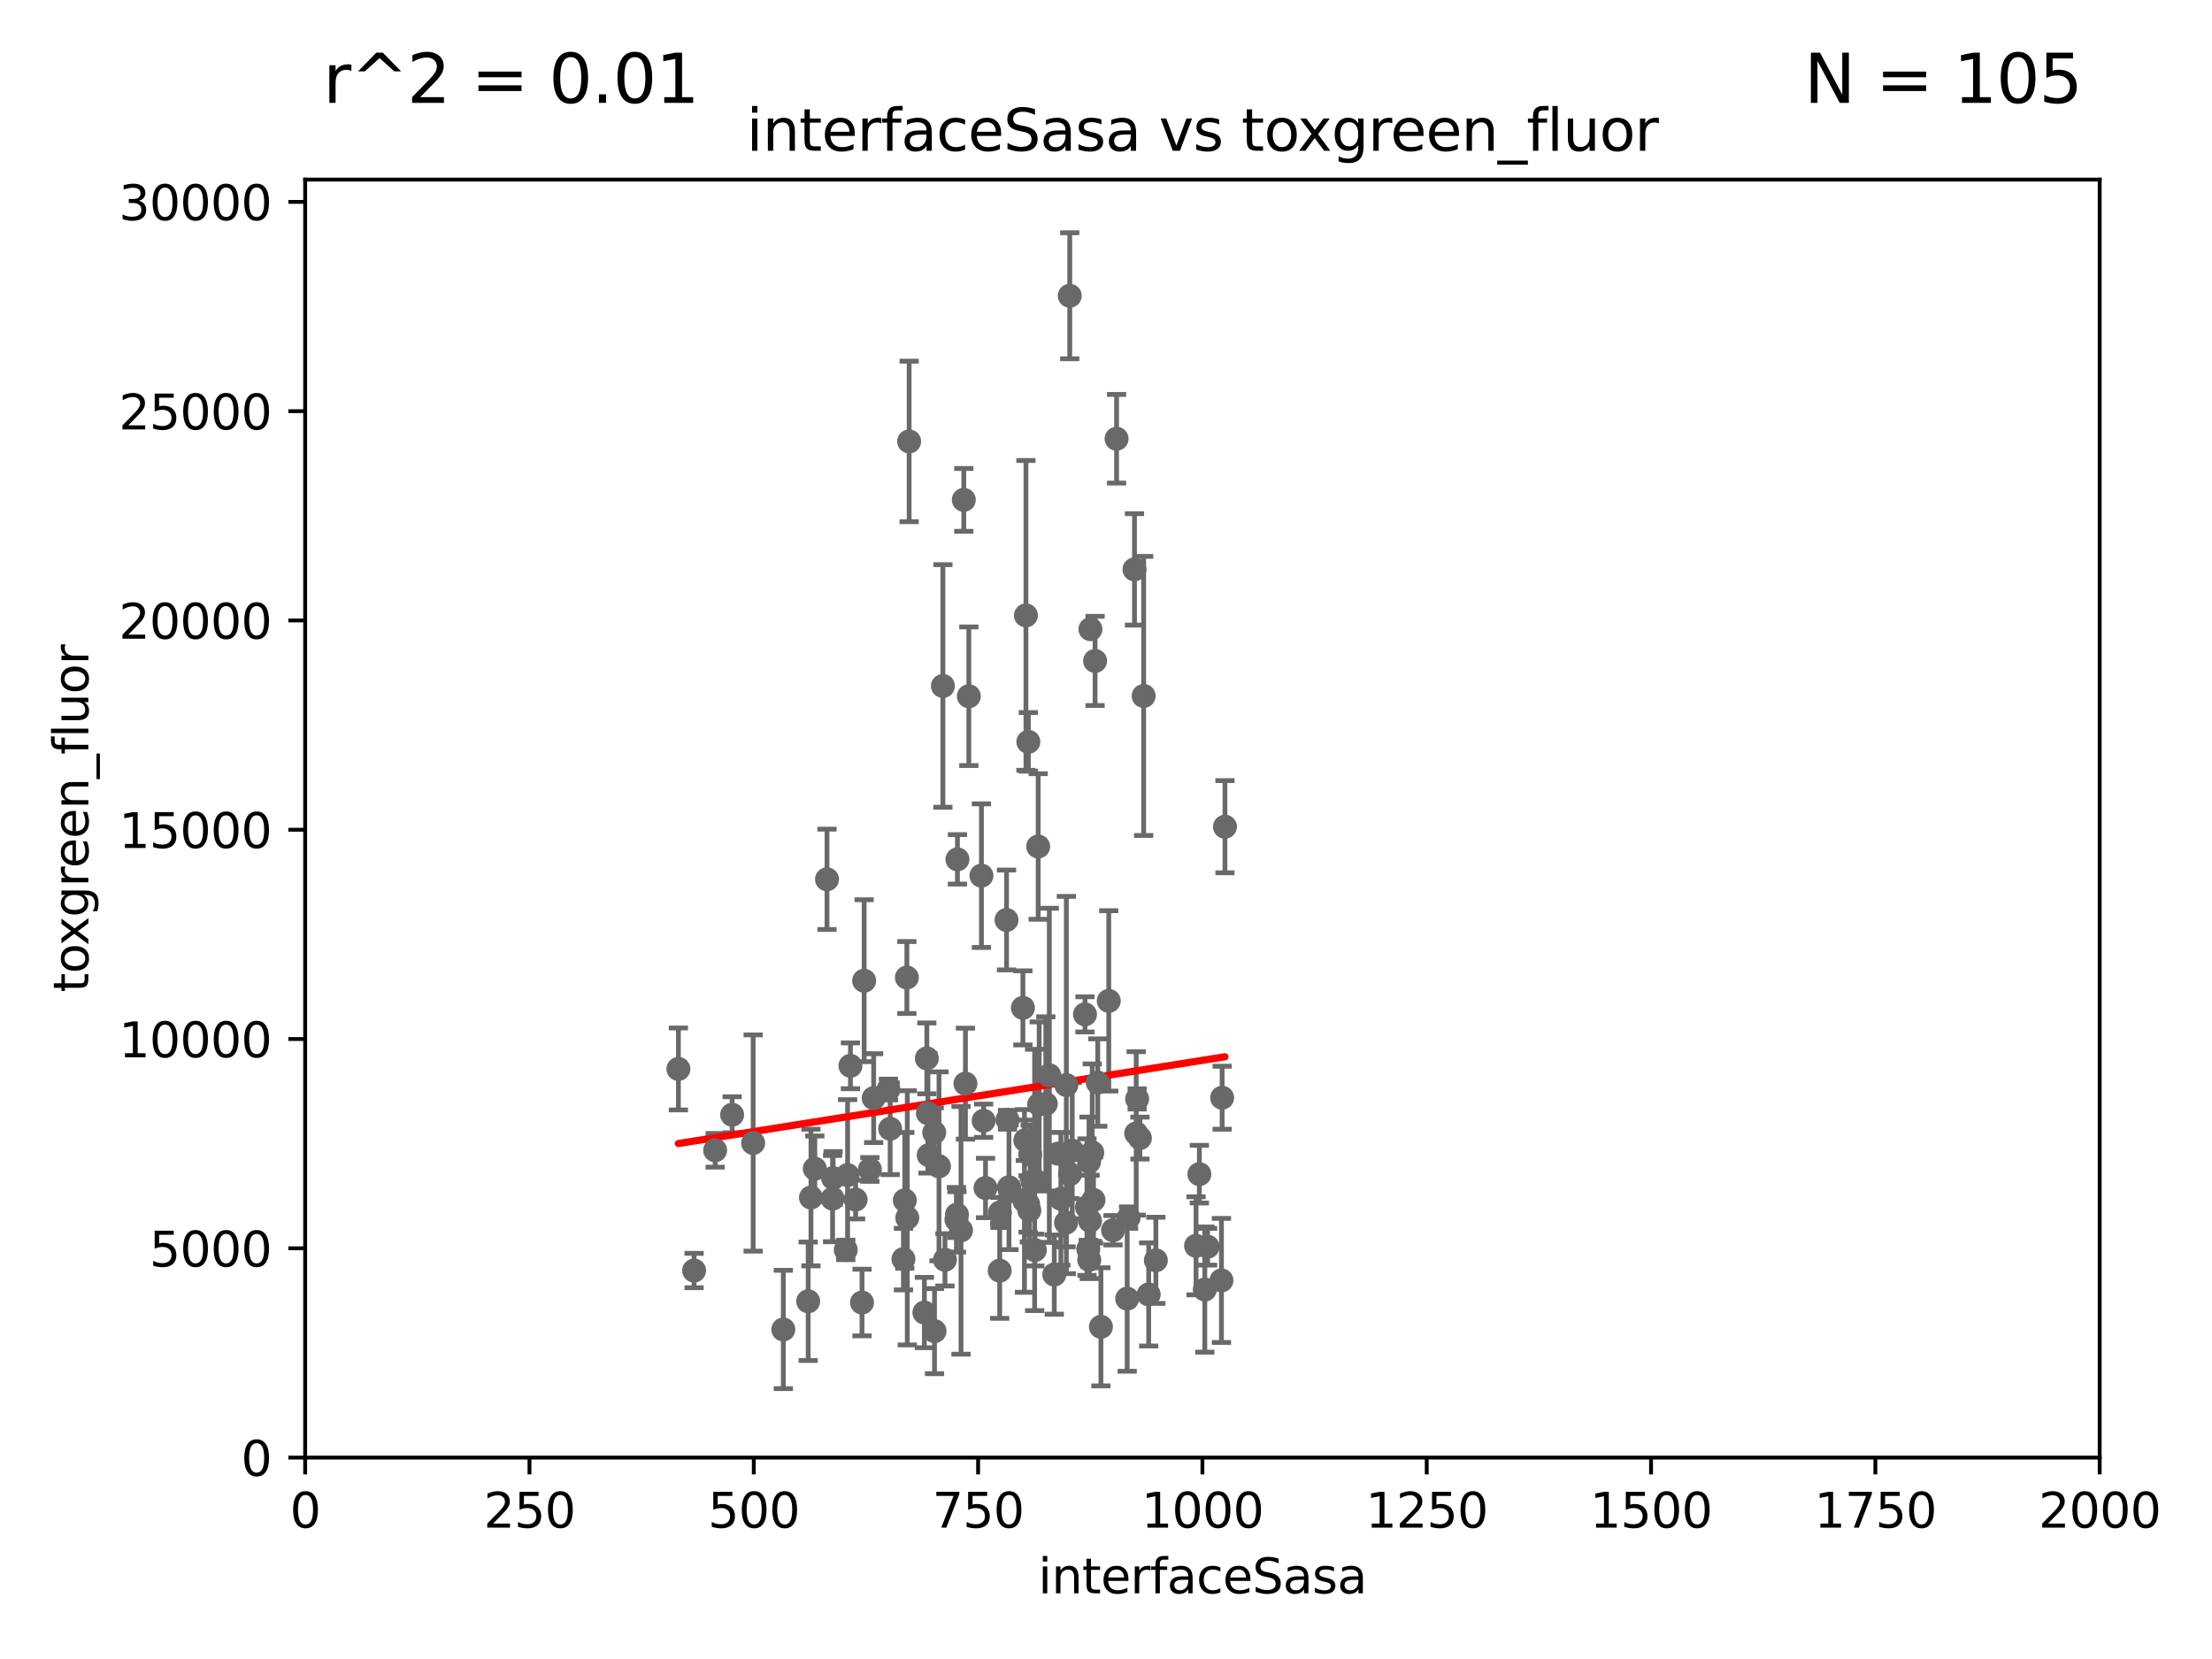 <?xml version="1.0" encoding="utf-8" standalone="no"?>
<!DOCTYPE svg PUBLIC "-//W3C//DTD SVG 1.1//EN"
  "http://www.w3.org/Graphics/SVG/1.1/DTD/svg11.dtd">
<svg xmlns:xlink="http://www.w3.org/1999/xlink" width="460.8pt" height="345.6pt" viewBox="0 0 460.8 345.6" xmlns="http://www.w3.org/2000/svg" version="1.1">
 <defs>
  <style type="text/css">*{stroke-linejoin: round; stroke-linecap: butt}</style>
 </defs>
 <g id="figure_1">
  <g id="patch_1">
   <path d="M 0 345.6 
L 460.8 345.6 
L 460.8 0 
L 0 0 
z
" style="fill: #ffffff"/>
  </g>
  <g id="axes_1">
   <g id="patch_2">
    <path d="M 63.571 303.64 
L 437.4 303.64 
L 437.4 37.411 
L 63.571 37.411 
z
" style="fill: #ffffff"/>
   </g>
   <g id="PathCollection_1">
    <defs>
     <path id="m556869692d" d="M 0 1.118 
C 0.297 1.118 0.581 1 0.791 0.791 
C 1 0.581 1.118 0.297 1.118 0 
C 1.118 -0.297 1 -0.581 0.791 -0.791 
C 0.581 -1 0.297 -1.118 0 -1.118 
C -0.297 -1.118 -0.581 -1 -0.791 -0.791 
C -1 -0.581 -1.118 -0.297 -1.118 0 
C -1.118 0.297 -1 0.581 -0.791 0.791 
C -0.581 1 -0.297 1.118 0 1.118 
z
" style="stroke: #696969"/>
    </defs>
    <g clip-path="url(#p3d92519276)">
     <use xlink:href="#m556869692d" x="152.52" y="232.223" style="fill: #696969; stroke: #696969"/>
     <use xlink:href="#m556869692d" x="234.811" y="270.532" style="fill: #696969; stroke: #696969"/>
     <use xlink:href="#m556869692d" x="214.434" y="252.159" style="fill: #696969; stroke: #696969"/>
     <use xlink:href="#m556869692d" x="254.45" y="266.736" style="fill: #696969; stroke: #696969"/>
     <use xlink:href="#m556869692d" x="218.591" y="224.007" style="fill: #696969; stroke: #696969"/>
     <use xlink:href="#m556869692d" x="177.163" y="222.03" style="fill: #696969; stroke: #696969"/>
     <use xlink:href="#m556869692d" x="214.615" y="240.521" style="fill: #696969; stroke: #696969"/>
     <use xlink:href="#m556869692d" x="208.256" y="264.702" style="fill: #696969; stroke: #696969"/>
     <use xlink:href="#m556869692d" x="219.626" y="265.515" style="fill: #696969; stroke: #696969"/>
     <use xlink:href="#m556869692d" x="213.721" y="128.196" style="fill: #696969; stroke: #696969"/>
     <use xlink:href="#m556869692d" x="213.413" y="250.173" style="fill: #696969; stroke: #696969"/>
     <use xlink:href="#m556869692d" x="228.686" y="225.52" style="fill: #696969; stroke: #696969"/>
     <use xlink:href="#m556869692d" x="209.68" y="191.647" style="fill: #696969; stroke: #696969"/>
     <use xlink:href="#m556869692d" x="220.998" y="249.733" style="fill: #696969; stroke: #696969"/>
     <use xlink:href="#m556869692d" x="232.604" y="91.401" style="fill: #696969; stroke: #696969"/>
     <use xlink:href="#m556869692d" x="189.391" y="91.959" style="fill: #696969; stroke: #696969"/>
     <use xlink:href="#m556869692d" x="238.245" y="144.977" style="fill: #696969; stroke: #696969"/>
     <use xlink:href="#m556869692d" x="204.449" y="182.415" style="fill: #696969; stroke: #696969"/>
     <use xlink:href="#m556869692d" x="222.85" y="61.614" style="fill: #696969; stroke: #696969"/>
     <use xlink:href="#m556869692d" x="181.21" y="243.616" style="fill: #696969; stroke: #696969"/>
     <use xlink:href="#m556869692d" x="213.09" y="209.959" style="fill: #696969; stroke: #696969"/>
     <use xlink:href="#m556869692d" x="227.071" y="254.328" style="fill: #696969; stroke: #696969"/>
     <use xlink:href="#m556869692d" x="193.469" y="240.644" style="fill: #696969; stroke: #696969"/>
     <use xlink:href="#m556869692d" x="231.865" y="256.275" style="fill: #696969; stroke: #696969"/>
     <use xlink:href="#m556869692d" x="180.019" y="204.3" style="fill: #696969; stroke: #696969"/>
     <use xlink:href="#m556869692d" x="176.189" y="260.38" style="fill: #696969; stroke: #696969"/>
     <use xlink:href="#m556869692d" x="193.301" y="231.912" style="fill: #696969; stroke: #696969"/>
     <use xlink:href="#m556869692d" x="226.91" y="262.456" style="fill: #696969; stroke: #696969"/>
     <use xlink:href="#m556869692d" x="228.125" y="137.682" style="fill: #696969; stroke: #696969"/>
     <use xlink:href="#m556869692d" x="251.562" y="259.716" style="fill: #696969; stroke: #696969"/>
     <use xlink:href="#m556869692d" x="227.8" y="249.972" style="fill: #696969; stroke: #696969"/>
     <use xlink:href="#m556869692d" x="182.002" y="228.756" style="fill: #696969; stroke: #696969"/>
     <use xlink:href="#m556869692d" x="223.362" y="239.696" style="fill: #696969; stroke: #696969"/>
     <use xlink:href="#m556869692d" x="200.779" y="104.133" style="fill: #696969; stroke: #696969"/>
     <use xlink:href="#m556869692d" x="188.486" y="250.052" style="fill: #696969; stroke: #696969"/>
     <use xlink:href="#m556869692d" x="236.691" y="236.109" style="fill: #696969; stroke: #696969"/>
     <use xlink:href="#m556869692d" x="249.848" y="244.6" style="fill: #696969; stroke: #696969"/>
     <use xlink:href="#m556869692d" x="236.888" y="228.926" style="fill: #696969; stroke: #696969"/>
     <use xlink:href="#m556869692d" x="222.078" y="254.705" style="fill: #696969; stroke: #696969"/>
     <use xlink:href="#m556869692d" x="226.862" y="242.015" style="fill: #696969; stroke: #696969"/>
     <use xlink:href="#m556869692d" x="196.426" y="142.898" style="fill: #696969; stroke: #696969"/>
     <use xlink:href="#m556869692d" x="220.368" y="240.325" style="fill: #696969; stroke: #696969"/>
     <use xlink:href="#m556869692d" x="201.828" y="145.041" style="fill: #696969; stroke: #696969"/>
     <use xlink:href="#m556869692d" x="214.224" y="154.539" style="fill: #696969; stroke: #696969"/>
     <use xlink:href="#m556869692d" x="210.404" y="248.131" style="fill: #696969; stroke: #696969"/>
     <use xlink:href="#m556869692d" x="215.531" y="245.803" style="fill: #696969; stroke: #696969"/>
     <use xlink:href="#m556869692d" x="227.159" y="131.072" style="fill: #696969; stroke: #696969"/>
     <use xlink:href="#m556869692d" x="255.183" y="172.218" style="fill: #696969; stroke: #696969"/>
     <use xlink:href="#m556869692d" x="226.435" y="251.464" style="fill: #696969; stroke: #696969"/>
     <use xlink:href="#m556869692d" x="205.303" y="247.48" style="fill: #696969; stroke: #696969"/>
     <use xlink:href="#m556869692d" x="254.592" y="228.676" style="fill: #696969; stroke: #696969"/>
     <use xlink:href="#m556869692d" x="222.138" y="226.03" style="fill: #696969; stroke: #696969"/>
     <use xlink:href="#m556869692d" x="239.293" y="269.654" style="fill: #696969; stroke: #696969"/>
     <use xlink:href="#m556869692d" x="229.342" y="276.4" style="fill: #696969; stroke: #696969"/>
     <use xlink:href="#m556869692d" x="237.467" y="237.081" style="fill: #696969; stroke: #696969"/>
     <use xlink:href="#m556869692d" x="230.976" y="208.501" style="fill: #696969; stroke: #696969"/>
     <use xlink:href="#m556869692d" x="163.18" y="276.953" style="fill: #696969; stroke: #696969"/>
     <use xlink:href="#m556869692d" x="196.854" y="262.442" style="fill: #696969; stroke: #696969"/>
     <use xlink:href="#m556869692d" x="250.983" y="268.638" style="fill: #696969; stroke: #696969"/>
     <use xlink:href="#m556869692d" x="199.351" y="253.024" style="fill: #696969; stroke: #696969"/>
     <use xlink:href="#m556869692d" x="240.785" y="262.547" style="fill: #696969; stroke: #696969"/>
     <use xlink:href="#m556869692d" x="188.204" y="262.298" style="fill: #696969; stroke: #696969"/>
     <use xlink:href="#m556869692d" x="236.334" y="118.613" style="fill: #696969; stroke: #696969"/>
     <use xlink:href="#m556869692d" x="209.884" y="233.272" style="fill: #696969; stroke: #696969"/>
     <use xlink:href="#m556869692d" x="215.577" y="260.408" style="fill: #696969; stroke: #696969"/>
     <use xlink:href="#m556869692d" x="192.565" y="273.425" style="fill: #696969; stroke: #696969"/>
     <use xlink:href="#m556869692d" x="210.189" y="247.328" style="fill: #696969; stroke: #696969"/>
     <use xlink:href="#m556869692d" x="179.572" y="271.342" style="fill: #696969; stroke: #696969"/>
     <use xlink:href="#m556869692d" x="235.108" y="253.652" style="fill: #696969; stroke: #696969"/>
     <use xlink:href="#m556869692d" x="195.608" y="242.966" style="fill: #696969; stroke: #696969"/>
     <use xlink:href="#m556869692d" x="188.918" y="203.635" style="fill: #696969; stroke: #696969"/>
     <use xlink:href="#m556869692d" x="214.168" y="250.798" style="fill: #696969; stroke: #696969"/>
     <use xlink:href="#m556869692d" x="168.359" y="271.08" style="fill: #696969; stroke: #696969"/>
     <use xlink:href="#m556869692d" x="148.98" y="239.627" style="fill: #696969; stroke: #696969"/>
     <use xlink:href="#m556869692d" x="144.591" y="264.676" style="fill: #696969; stroke: #696969"/>
     <use xlink:href="#m556869692d" x="208.303" y="252.58" style="fill: #696969; stroke: #696969"/>
     <use xlink:href="#m556869692d" x="216.482" y="230.076" style="fill: #696969; stroke: #696969"/>
     <use xlink:href="#m556869692d" x="173.55" y="245.41" style="fill: #696969; stroke: #696969"/>
     <use xlink:href="#m556869692d" x="204.91" y="233.469" style="fill: #696969; stroke: #696969"/>
     <use xlink:href="#m556869692d" x="194.617" y="235.934" style="fill: #696969; stroke: #696969"/>
     <use xlink:href="#m556869692d" x="141.322" y="222.681" style="fill: #696969; stroke: #696969"/>
     <use xlink:href="#m556869692d" x="176.57" y="244.793" style="fill: #696969; stroke: #696969"/>
     <use xlink:href="#m556869692d" x="249.159" y="259.526" style="fill: #696969; stroke: #696969"/>
     <use xlink:href="#m556869692d" x="222.903" y="244.598" style="fill: #696969; stroke: #696969"/>
     <use xlink:href="#m556869692d" x="168.937" y="249.466" style="fill: #696969; stroke: #696969"/>
     <use xlink:href="#m556869692d" x="193.077" y="220.477" style="fill: #696969; stroke: #696969"/>
     <use xlink:href="#m556869692d" x="199.454" y="179.021" style="fill: #696969; stroke: #696969"/>
     <use xlink:href="#m556869692d" x="173.441" y="249.694" style="fill: #696969; stroke: #696969"/>
     <use xlink:href="#m556869692d" x="226.024" y="211.31" style="fill: #696969; stroke: #696969"/>
     <use xlink:href="#m556869692d" x="226.708" y="260.213" style="fill: #696969; stroke: #696969"/>
     <use xlink:href="#m556869692d" x="200.196" y="256.301" style="fill: #696969; stroke: #696969"/>
     <use xlink:href="#m556869692d" x="216.271" y="176.343" style="fill: #696969; stroke: #696969"/>
     <use xlink:href="#m556869692d" x="199.245" y="254.099" style="fill: #696969; stroke: #696969"/>
     <use xlink:href="#m556869692d" x="178.239" y="249.893" style="fill: #696969; stroke: #696969"/>
     <use xlink:href="#m556869692d" x="227.536" y="240.105" style="fill: #696969; stroke: #696969"/>
     <use xlink:href="#m556869692d" x="172.277" y="183.177" style="fill: #696969; stroke: #696969"/>
     <use xlink:href="#m556869692d" x="156.896" y="238.109" style="fill: #696969; stroke: #696969"/>
     <use xlink:href="#m556869692d" x="185.438" y="235.139" style="fill: #696969; stroke: #696969"/>
     <use xlink:href="#m556869692d" x="185.073" y="226.973" style="fill: #696969; stroke: #696969"/>
     <use xlink:href="#m556869692d" x="201.12" y="225.743" style="fill: #696969; stroke: #696969"/>
     <use xlink:href="#m556869692d" x="194.677" y="277.301" style="fill: #696969; stroke: #696969"/>
     <use xlink:href="#m556869692d" x="169.74" y="243.461" style="fill: #696969; stroke: #696969"/>
     <use xlink:href="#m556869692d" x="217.863" y="229.961" style="fill: #696969; stroke: #696969"/>
     <use xlink:href="#m556869692d" x="189.004" y="253.699" style="fill: #696969; stroke: #696969"/>
     <use xlink:href="#m556869692d" x="213.591" y="237.54" style="fill: #696969; stroke: #696969"/>
    </g>
   </g>
   <g id="matplotlib.axis_1">
    <g id="xtick_1">
     <g id="line2d_1">
      <defs>
       <path id="me28352ffaa" d="M 0 0 
L 0 3.5 
" style="stroke: #000000; stroke-width: 0.8"/>
      </defs>
      <g>
       <use xlink:href="#me28352ffaa" x="63.571" y="303.64" style="stroke: #000000; stroke-width: 0.8"/>
      </g>
     </g>
     <g id="text_1">
      <!-- 0 -->
      <g transform="translate(60.39 318.238)scale(0.1 -0.1)">
       <defs>
        <path id="DejaVuSans-30" d="M 2034 4250 
Q 1547 4250 1301 3770 
Q 1056 3291 1056 2328 
Q 1056 1369 1301 889 
Q 1547 409 2034 409 
Q 2525 409 2770 889 
Q 3016 1369 3016 2328 
Q 3016 3291 2770 3770 
Q 2525 4250 2034 4250 
z
M 2034 4750 
Q 2819 4750 3233 4129 
Q 3647 3509 3647 2328 
Q 3647 1150 3233 529 
Q 2819 -91 2034 -91 
Q 1250 -91 836 529 
Q 422 1150 422 2328 
Q 422 3509 836 4129 
Q 1250 4750 2034 4750 
z
" transform="scale(0.016)"/>
       </defs>
       <use xlink:href="#DejaVuSans-30"/>
      </g>
     </g>
    </g>
    <g id="xtick_2">
     <g id="line2d_2">
      <g>
       <use xlink:href="#me28352ffaa" x="110.3" y="303.64" style="stroke: #000000; stroke-width: 0.8"/>
      </g>
     </g>
     <g id="text_2">
      <!-- 250 -->
      <g transform="translate(100.756 318.238)scale(0.1 -0.1)">
       <defs>
        <path id="DejaVuSans-32" d="M 1228 531 
L 3431 531 
L 3431 0 
L 469 0 
L 469 531 
Q 828 903 1448 1529 
Q 2069 2156 2228 2338 
Q 2531 2678 2651 2914 
Q 2772 3150 2772 3378 
Q 2772 3750 2511 3984 
Q 2250 4219 1831 4219 
Q 1534 4219 1204 4116 
Q 875 4013 500 3803 
L 500 4441 
Q 881 4594 1212 4672 
Q 1544 4750 1819 4750 
Q 2544 4750 2975 4387 
Q 3406 4025 3406 3419 
Q 3406 3131 3298 2873 
Q 3191 2616 2906 2266 
Q 2828 2175 2409 1742 
Q 1991 1309 1228 531 
z
" transform="scale(0.016)"/>
        <path id="DejaVuSans-35" d="M 691 4666 
L 3169 4666 
L 3169 4134 
L 1269 4134 
L 1269 2991 
Q 1406 3038 1543 3061 
Q 1681 3084 1819 3084 
Q 2600 3084 3056 2656 
Q 3513 2228 3513 1497 
Q 3513 744 3044 326 
Q 2575 -91 1722 -91 
Q 1428 -91 1123 -41 
Q 819 9 494 109 
L 494 744 
Q 775 591 1075 516 
Q 1375 441 1709 441 
Q 2250 441 2565 725 
Q 2881 1009 2881 1497 
Q 2881 1984 2565 2268 
Q 2250 2553 1709 2553 
Q 1456 2553 1204 2497 
Q 953 2441 691 2322 
L 691 4666 
z
" transform="scale(0.016)"/>
       </defs>
       <use xlink:href="#DejaVuSans-32"/>
       <use xlink:href="#DejaVuSans-35" x="63.623"/>
       <use xlink:href="#DejaVuSans-30" x="127.246"/>
      </g>
     </g>
    </g>
    <g id="xtick_3">
     <g id="line2d_3">
      <g>
       <use xlink:href="#me28352ffaa" x="157.028" y="303.64" style="stroke: #000000; stroke-width: 0.8"/>
      </g>
     </g>
     <g id="text_3">
      <!-- 500 -->
      <g transform="translate(147.485 318.238)scale(0.1 -0.1)">
       <use xlink:href="#DejaVuSans-35"/>
       <use xlink:href="#DejaVuSans-30" x="63.623"/>
       <use xlink:href="#DejaVuSans-30" x="127.246"/>
      </g>
     </g>
    </g>
    <g id="xtick_4">
     <g id="line2d_4">
      <g>
       <use xlink:href="#me28352ffaa" x="203.757" y="303.64" style="stroke: #000000; stroke-width: 0.8"/>
      </g>
     </g>
     <g id="text_4">
      <!-- 750 -->
      <g transform="translate(194.213 318.238)scale(0.1 -0.1)">
       <defs>
        <path id="DejaVuSans-37" d="M 525 4666 
L 3525 4666 
L 3525 4397 
L 1831 0 
L 1172 0 
L 2766 4134 
L 525 4134 
L 525 4666 
z
" transform="scale(0.016)"/>
       </defs>
       <use xlink:href="#DejaVuSans-37"/>
       <use xlink:href="#DejaVuSans-35" x="63.623"/>
       <use xlink:href="#DejaVuSans-30" x="127.246"/>
      </g>
     </g>
    </g>
    <g id="xtick_5">
     <g id="line2d_5">
      <g>
       <use xlink:href="#me28352ffaa" x="250.486" y="303.64" style="stroke: #000000; stroke-width: 0.8"/>
      </g>
     </g>
     <g id="text_5">
      <!-- 1000 -->
      <g transform="translate(237.761 318.238)scale(0.1 -0.1)">
       <defs>
        <path id="DejaVuSans-31" d="M 794 531 
L 1825 531 
L 1825 4091 
L 703 3866 
L 703 4441 
L 1819 4666 
L 2450 4666 
L 2450 531 
L 3481 531 
L 3481 0 
L 794 0 
L 794 531 
z
" transform="scale(0.016)"/>
       </defs>
       <use xlink:href="#DejaVuSans-31"/>
       <use xlink:href="#DejaVuSans-30" x="63.623"/>
       <use xlink:href="#DejaVuSans-30" x="127.246"/>
       <use xlink:href="#DejaVuSans-30" x="190.869"/>
      </g>
     </g>
    </g>
    <g id="xtick_6">
     <g id="line2d_6">
      <g>
       <use xlink:href="#me28352ffaa" x="297.214" y="303.64" style="stroke: #000000; stroke-width: 0.8"/>
      </g>
     </g>
     <g id="text_6">
      <!-- 1250 -->
      <g transform="translate(284.489 318.238)scale(0.1 -0.1)">
       <use xlink:href="#DejaVuSans-31"/>
       <use xlink:href="#DejaVuSans-32" x="63.623"/>
       <use xlink:href="#DejaVuSans-35" x="127.246"/>
       <use xlink:href="#DejaVuSans-30" x="190.869"/>
      </g>
     </g>
    </g>
    <g id="xtick_7">
     <g id="line2d_7">
      <g>
       <use xlink:href="#me28352ffaa" x="343.943" y="303.64" style="stroke: #000000; stroke-width: 0.8"/>
      </g>
     </g>
     <g id="text_7">
      <!-- 1500 -->
      <g transform="translate(331.218 318.238)scale(0.1 -0.1)">
       <use xlink:href="#DejaVuSans-31"/>
       <use xlink:href="#DejaVuSans-35" x="63.623"/>
       <use xlink:href="#DejaVuSans-30" x="127.246"/>
       <use xlink:href="#DejaVuSans-30" x="190.869"/>
      </g>
     </g>
    </g>
    <g id="xtick_8">
     <g id="line2d_8">
      <g>
       <use xlink:href="#me28352ffaa" x="390.671" y="303.64" style="stroke: #000000; stroke-width: 0.8"/>
      </g>
     </g>
     <g id="text_8">
      <!-- 1750 -->
      <g transform="translate(377.946 318.238)scale(0.1 -0.1)">
       <use xlink:href="#DejaVuSans-31"/>
       <use xlink:href="#DejaVuSans-37" x="63.623"/>
       <use xlink:href="#DejaVuSans-35" x="127.246"/>
       <use xlink:href="#DejaVuSans-30" x="190.869"/>
      </g>
     </g>
    </g>
    <g id="xtick_9">
     <g id="line2d_9">
      <g>
       <use xlink:href="#me28352ffaa" x="437.4" y="303.64" style="stroke: #000000; stroke-width: 0.8"/>
      </g>
     </g>
     <g id="text_9">
      <!-- 2000 -->
      <g transform="translate(424.675 318.238)scale(0.1 -0.1)">
       <use xlink:href="#DejaVuSans-32"/>
       <use xlink:href="#DejaVuSans-30" x="63.623"/>
       <use xlink:href="#DejaVuSans-30" x="127.246"/>
       <use xlink:href="#DejaVuSans-30" x="190.869"/>
      </g>
     </g>
    </g>
    <g id="text_10">
     <!-- interfaceSasa -->
     <g transform="translate(216.279 331.917)scale(0.1 -0.1)">
      <defs>
       <path id="DejaVuSans-69" d="M 603 3500 
L 1178 3500 
L 1178 0 
L 603 0 
L 603 3500 
z
M 603 4863 
L 1178 4863 
L 1178 4134 
L 603 4134 
L 603 4863 
z
" transform="scale(0.016)"/>
       <path id="DejaVuSans-6e" d="M 3513 2113 
L 3513 0 
L 2938 0 
L 2938 2094 
Q 2938 2591 2744 2837 
Q 2550 3084 2163 3084 
Q 1697 3084 1428 2787 
Q 1159 2491 1159 1978 
L 1159 0 
L 581 0 
L 581 3500 
L 1159 3500 
L 1159 2956 
Q 1366 3272 1645 3428 
Q 1925 3584 2291 3584 
Q 2894 3584 3203 3211 
Q 3513 2838 3513 2113 
z
" transform="scale(0.016)"/>
       <path id="DejaVuSans-74" d="M 1172 4494 
L 1172 3500 
L 2356 3500 
L 2356 3053 
L 1172 3053 
L 1172 1153 
Q 1172 725 1289 603 
Q 1406 481 1766 481 
L 2356 481 
L 2356 0 
L 1766 0 
Q 1100 0 847 248 
Q 594 497 594 1153 
L 594 3053 
L 172 3053 
L 172 3500 
L 594 3500 
L 594 4494 
L 1172 4494 
z
" transform="scale(0.016)"/>
       <path id="DejaVuSans-65" d="M 3597 1894 
L 3597 1613 
L 953 1613 
Q 991 1019 1311 708 
Q 1631 397 2203 397 
Q 2534 397 2845 478 
Q 3156 559 3463 722 
L 3463 178 
Q 3153 47 2828 -22 
Q 2503 -91 2169 -91 
Q 1331 -91 842 396 
Q 353 884 353 1716 
Q 353 2575 817 3079 
Q 1281 3584 2069 3584 
Q 2775 3584 3186 3129 
Q 3597 2675 3597 1894 
z
M 3022 2063 
Q 3016 2534 2758 2815 
Q 2500 3097 2075 3097 
Q 1594 3097 1305 2825 
Q 1016 2553 972 2059 
L 3022 2063 
z
" transform="scale(0.016)"/>
       <path id="DejaVuSans-72" d="M 2631 2963 
Q 2534 3019 2420 3045 
Q 2306 3072 2169 3072 
Q 1681 3072 1420 2755 
Q 1159 2438 1159 1844 
L 1159 0 
L 581 0 
L 581 3500 
L 1159 3500 
L 1159 2956 
Q 1341 3275 1631 3429 
Q 1922 3584 2338 3584 
Q 2397 3584 2469 3576 
Q 2541 3569 2628 3553 
L 2631 2963 
z
" transform="scale(0.016)"/>
       <path id="DejaVuSans-66" d="M 2375 4863 
L 2375 4384 
L 1825 4384 
Q 1516 4384 1395 4259 
Q 1275 4134 1275 3809 
L 1275 3500 
L 2222 3500 
L 2222 3053 
L 1275 3053 
L 1275 0 
L 697 0 
L 697 3053 
L 147 3053 
L 147 3500 
L 697 3500 
L 697 3744 
Q 697 4328 969 4595 
Q 1241 4863 1831 4863 
L 2375 4863 
z
" transform="scale(0.016)"/>
       <path id="DejaVuSans-61" d="M 2194 1759 
Q 1497 1759 1228 1600 
Q 959 1441 959 1056 
Q 959 750 1161 570 
Q 1363 391 1709 391 
Q 2188 391 2477 730 
Q 2766 1069 2766 1631 
L 2766 1759 
L 2194 1759 
z
M 3341 1997 
L 3341 0 
L 2766 0 
L 2766 531 
Q 2569 213 2275 61 
Q 1981 -91 1556 -91 
Q 1019 -91 701 211 
Q 384 513 384 1019 
Q 384 1609 779 1909 
Q 1175 2209 1959 2209 
L 2766 2209 
L 2766 2266 
Q 2766 2663 2505 2880 
Q 2244 3097 1772 3097 
Q 1472 3097 1187 3025 
Q 903 2953 641 2809 
L 641 3341 
Q 956 3463 1253 3523 
Q 1550 3584 1831 3584 
Q 2591 3584 2966 3190 
Q 3341 2797 3341 1997 
z
" transform="scale(0.016)"/>
       <path id="DejaVuSans-63" d="M 3122 3366 
L 3122 2828 
Q 2878 2963 2633 3030 
Q 2388 3097 2138 3097 
Q 1578 3097 1268 2742 
Q 959 2388 959 1747 
Q 959 1106 1268 751 
Q 1578 397 2138 397 
Q 2388 397 2633 464 
Q 2878 531 3122 666 
L 3122 134 
Q 2881 22 2623 -34 
Q 2366 -91 2075 -91 
Q 1284 -91 818 406 
Q 353 903 353 1747 
Q 353 2603 823 3093 
Q 1294 3584 2113 3584 
Q 2378 3584 2631 3529 
Q 2884 3475 3122 3366 
z
" transform="scale(0.016)"/>
       <path id="DejaVuSans-53" d="M 3425 4513 
L 3425 3897 
Q 3066 4069 2747 4153 
Q 2428 4238 2131 4238 
Q 1616 4238 1336 4038 
Q 1056 3838 1056 3469 
Q 1056 3159 1242 3001 
Q 1428 2844 1947 2747 
L 2328 2669 
Q 3034 2534 3370 2195 
Q 3706 1856 3706 1288 
Q 3706 609 3251 259 
Q 2797 -91 1919 -91 
Q 1588 -91 1214 -16 
Q 841 59 441 206 
L 441 856 
Q 825 641 1194 531 
Q 1563 422 1919 422 
Q 2459 422 2753 634 
Q 3047 847 3047 1241 
Q 3047 1584 2836 1778 
Q 2625 1972 2144 2069 
L 1759 2144 
Q 1053 2284 737 2584 
Q 422 2884 422 3419 
Q 422 4038 858 4394 
Q 1294 4750 2059 4750 
Q 2388 4750 2728 4690 
Q 3069 4631 3425 4513 
z
" transform="scale(0.016)"/>
       <path id="DejaVuSans-73" d="M 2834 3397 
L 2834 2853 
Q 2591 2978 2328 3040 
Q 2066 3103 1784 3103 
Q 1356 3103 1142 2972 
Q 928 2841 928 2578 
Q 928 2378 1081 2264 
Q 1234 2150 1697 2047 
L 1894 2003 
Q 2506 1872 2764 1633 
Q 3022 1394 3022 966 
Q 3022 478 2636 193 
Q 2250 -91 1575 -91 
Q 1294 -91 989 -36 
Q 684 19 347 128 
L 347 722 
Q 666 556 975 473 
Q 1284 391 1588 391 
Q 1994 391 2212 530 
Q 2431 669 2431 922 
Q 2431 1156 2273 1281 
Q 2116 1406 1581 1522 
L 1381 1569 
Q 847 1681 609 1914 
Q 372 2147 372 2553 
Q 372 3047 722 3315 
Q 1072 3584 1716 3584 
Q 2034 3584 2315 3537 
Q 2597 3491 2834 3397 
z
" transform="scale(0.016)"/>
      </defs>
      <use xlink:href="#DejaVuSans-69"/>
      <use xlink:href="#DejaVuSans-6e" x="27.783"/>
      <use xlink:href="#DejaVuSans-74" x="91.162"/>
      <use xlink:href="#DejaVuSans-65" x="130.371"/>
      <use xlink:href="#DejaVuSans-72" x="191.895"/>
      <use xlink:href="#DejaVuSans-66" x="233.008"/>
      <use xlink:href="#DejaVuSans-61" x="268.213"/>
      <use xlink:href="#DejaVuSans-63" x="329.492"/>
      <use xlink:href="#DejaVuSans-65" x="384.473"/>
      <use xlink:href="#DejaVuSans-53" x="445.996"/>
      <use xlink:href="#DejaVuSans-61" x="509.473"/>
      <use xlink:href="#DejaVuSans-73" x="570.752"/>
      <use xlink:href="#DejaVuSans-61" x="622.852"/>
     </g>
    </g>
   </g>
   <g id="matplotlib.axis_2">
    <g id="ytick_1">
     <g id="line2d_10">
      <defs>
       <path id="m3aa4933912" d="M 0 0 
L -3.5 0 
" style="stroke: #000000; stroke-width: 0.8"/>
      </defs>
      <g>
       <use xlink:href="#m3aa4933912" x="63.571" y="303.64" style="stroke: #000000; stroke-width: 0.8"/>
      </g>
     </g>
     <g id="text_11">
      <!-- 0 -->
      <g transform="translate(50.209 307.439)scale(0.1 -0.1)">
       <use xlink:href="#DejaVuSans-30"/>
      </g>
     </g>
    </g>
    <g id="ytick_2">
     <g id="line2d_11">
      <g>
       <use xlink:href="#m3aa4933912" x="63.571" y="260.043" style="stroke: #000000; stroke-width: 0.8"/>
      </g>
     </g>
     <g id="text_12">
      <!-- 5000 -->
      <g transform="translate(31.121 263.843)scale(0.1 -0.1)">
       <use xlink:href="#DejaVuSans-35"/>
       <use xlink:href="#DejaVuSans-30" x="63.623"/>
       <use xlink:href="#DejaVuSans-30" x="127.246"/>
       <use xlink:href="#DejaVuSans-30" x="190.869"/>
      </g>
     </g>
    </g>
    <g id="ytick_3">
     <g id="line2d_12">
      <g>
       <use xlink:href="#m3aa4933912" x="63.571" y="216.447" style="stroke: #000000; stroke-width: 0.8"/>
      </g>
     </g>
     <g id="text_13">
      <!-- 10000 -->
      <g transform="translate(24.759 220.246)scale(0.1 -0.1)">
       <use xlink:href="#DejaVuSans-31"/>
       <use xlink:href="#DejaVuSans-30" x="63.623"/>
       <use xlink:href="#DejaVuSans-30" x="127.246"/>
       <use xlink:href="#DejaVuSans-30" x="190.869"/>
       <use xlink:href="#DejaVuSans-30" x="254.492"/>
      </g>
     </g>
    </g>
    <g id="ytick_4">
     <g id="line2d_13">
      <g>
       <use xlink:href="#m3aa4933912" x="63.571" y="172.85" style="stroke: #000000; stroke-width: 0.8"/>
      </g>
     </g>
     <g id="text_14">
      <!-- 15000 -->
      <g transform="translate(24.759 176.649)scale(0.1 -0.1)">
       <use xlink:href="#DejaVuSans-31"/>
       <use xlink:href="#DejaVuSans-35" x="63.623"/>
       <use xlink:href="#DejaVuSans-30" x="127.246"/>
       <use xlink:href="#DejaVuSans-30" x="190.869"/>
       <use xlink:href="#DejaVuSans-30" x="254.492"/>
      </g>
     </g>
    </g>
    <g id="ytick_5">
     <g id="line2d_14">
      <g>
       <use xlink:href="#m3aa4933912" x="63.571" y="129.254" style="stroke: #000000; stroke-width: 0.8"/>
      </g>
     </g>
     <g id="text_15">
      <!-- 20000 -->
      <g transform="translate(24.759 133.053)scale(0.1 -0.1)">
       <use xlink:href="#DejaVuSans-32"/>
       <use xlink:href="#DejaVuSans-30" x="63.623"/>
       <use xlink:href="#DejaVuSans-30" x="127.246"/>
       <use xlink:href="#DejaVuSans-30" x="190.869"/>
       <use xlink:href="#DejaVuSans-30" x="254.492"/>
      </g>
     </g>
    </g>
    <g id="ytick_6">
     <g id="line2d_15">
      <g>
       <use xlink:href="#m3aa4933912" x="63.571" y="85.657" style="stroke: #000000; stroke-width: 0.8"/>
      </g>
     </g>
     <g id="text_16">
      <!-- 25000 -->
      <g transform="translate(24.759 89.456)scale(0.1 -0.1)">
       <use xlink:href="#DejaVuSans-32"/>
       <use xlink:href="#DejaVuSans-35" x="63.623"/>
       <use xlink:href="#DejaVuSans-30" x="127.246"/>
       <use xlink:href="#DejaVuSans-30" x="190.869"/>
       <use xlink:href="#DejaVuSans-30" x="254.492"/>
      </g>
     </g>
    </g>
    <g id="ytick_7">
     <g id="line2d_16">
      <g>
       <use xlink:href="#m3aa4933912" x="63.571" y="42.06" style="stroke: #000000; stroke-width: 0.8"/>
      </g>
     </g>
     <g id="text_17">
      <!-- 30000 -->
      <g transform="translate(24.759 45.86)scale(0.1 -0.1)">
       <defs>
        <path id="DejaVuSans-33" d="M 2597 2516 
Q 3050 2419 3304 2112 
Q 3559 1806 3559 1356 
Q 3559 666 3084 287 
Q 2609 -91 1734 -91 
Q 1441 -91 1130 -33 
Q 819 25 488 141 
L 488 750 
Q 750 597 1062 519 
Q 1375 441 1716 441 
Q 2309 441 2620 675 
Q 2931 909 2931 1356 
Q 2931 1769 2642 2001 
Q 2353 2234 1838 2234 
L 1294 2234 
L 1294 2753 
L 1863 2753 
Q 2328 2753 2575 2939 
Q 2822 3125 2822 3475 
Q 2822 3834 2567 4026 
Q 2313 4219 1838 4219 
Q 1578 4219 1281 4162 
Q 984 4106 628 3988 
L 628 4550 
Q 988 4650 1302 4700 
Q 1616 4750 1894 4750 
Q 2613 4750 3031 4423 
Q 3450 4097 3450 3541 
Q 3450 3153 3228 2886 
Q 3006 2619 2597 2516 
z
" transform="scale(0.016)"/>
       </defs>
       <use xlink:href="#DejaVuSans-33"/>
       <use xlink:href="#DejaVuSans-30" x="63.623"/>
       <use xlink:href="#DejaVuSans-30" x="127.246"/>
       <use xlink:href="#DejaVuSans-30" x="190.869"/>
       <use xlink:href="#DejaVuSans-30" x="254.492"/>
      </g>
     </g>
    </g>
    <g id="text_18">
     <!-- toxgreen_fluor -->
     <g transform="translate(18.401 206.72)rotate(-90)scale(0.1 -0.1)">
      <defs>
       <path id="DejaVuSans-6f" d="M 1959 3097 
Q 1497 3097 1228 2736 
Q 959 2375 959 1747 
Q 959 1119 1226 758 
Q 1494 397 1959 397 
Q 2419 397 2687 759 
Q 2956 1122 2956 1747 
Q 2956 2369 2687 2733 
Q 2419 3097 1959 3097 
z
M 1959 3584 
Q 2709 3584 3137 3096 
Q 3566 2609 3566 1747 
Q 3566 888 3137 398 
Q 2709 -91 1959 -91 
Q 1206 -91 779 398 
Q 353 888 353 1747 
Q 353 2609 779 3096 
Q 1206 3584 1959 3584 
z
" transform="scale(0.016)"/>
       <path id="DejaVuSans-78" d="M 3513 3500 
L 2247 1797 
L 3578 0 
L 2900 0 
L 1881 1375 
L 863 0 
L 184 0 
L 1544 1831 
L 300 3500 
L 978 3500 
L 1906 2253 
L 2834 3500 
L 3513 3500 
z
" transform="scale(0.016)"/>
       <path id="DejaVuSans-67" d="M 2906 1791 
Q 2906 2416 2648 2759 
Q 2391 3103 1925 3103 
Q 1463 3103 1205 2759 
Q 947 2416 947 1791 
Q 947 1169 1205 825 
Q 1463 481 1925 481 
Q 2391 481 2648 825 
Q 2906 1169 2906 1791 
z
M 3481 434 
Q 3481 -459 3084 -895 
Q 2688 -1331 1869 -1331 
Q 1566 -1331 1297 -1286 
Q 1028 -1241 775 -1147 
L 775 -588 
Q 1028 -725 1275 -790 
Q 1522 -856 1778 -856 
Q 2344 -856 2625 -561 
Q 2906 -266 2906 331 
L 2906 616 
Q 2728 306 2450 153 
Q 2172 0 1784 0 
Q 1141 0 747 490 
Q 353 981 353 1791 
Q 353 2603 747 3093 
Q 1141 3584 1784 3584 
Q 2172 3584 2450 3431 
Q 2728 3278 2906 2969 
L 2906 3500 
L 3481 3500 
L 3481 434 
z
" transform="scale(0.016)"/>
       <path id="DejaVuSans-5f" d="M 3263 -1063 
L 3263 -1509 
L -63 -1509 
L -63 -1063 
L 3263 -1063 
z
" transform="scale(0.016)"/>
       <path id="DejaVuSans-6c" d="M 603 4863 
L 1178 4863 
L 1178 0 
L 603 0 
L 603 4863 
z
" transform="scale(0.016)"/>
       <path id="DejaVuSans-75" d="M 544 1381 
L 544 3500 
L 1119 3500 
L 1119 1403 
Q 1119 906 1312 657 
Q 1506 409 1894 409 
Q 2359 409 2629 706 
Q 2900 1003 2900 1516 
L 2900 3500 
L 3475 3500 
L 3475 0 
L 2900 0 
L 2900 538 
Q 2691 219 2414 64 
Q 2138 -91 1772 -91 
Q 1169 -91 856 284 
Q 544 659 544 1381 
z
M 1991 3584 
L 1991 3584 
z
" transform="scale(0.016)"/>
      </defs>
      <use xlink:href="#DejaVuSans-74"/>
      <use xlink:href="#DejaVuSans-6f" x="39.209"/>
      <use xlink:href="#DejaVuSans-78" x="97.266"/>
      <use xlink:href="#DejaVuSans-67" x="156.445"/>
      <use xlink:href="#DejaVuSans-72" x="219.922"/>
      <use xlink:href="#DejaVuSans-65" x="258.785"/>
      <use xlink:href="#DejaVuSans-65" x="320.309"/>
      <use xlink:href="#DejaVuSans-6e" x="381.832"/>
      <use xlink:href="#DejaVuSans-5f" x="445.211"/>
      <use xlink:href="#DejaVuSans-66" x="495.211"/>
      <use xlink:href="#DejaVuSans-6c" x="530.416"/>
      <use xlink:href="#DejaVuSans-75" x="558.199"/>
      <use xlink:href="#DejaVuSans-6f" x="621.578"/>
      <use xlink:href="#DejaVuSans-72" x="682.76"/>
     </g>
    </g>
   </g>
   <g id="LineCollection_1">
    <path d="M 152.52 235.969 
L 152.52 228.477 
" clip-path="url(#p3d92519276)" style="fill: none; stroke: #696969"/>
    <path d="M 234.811 285.649 
L 234.811 255.415 
" clip-path="url(#p3d92519276)" style="fill: none; stroke: #696969"/>
    <path d="M 214.434 258.71 
L 214.434 245.608 
" clip-path="url(#p3d92519276)" style="fill: none; stroke: #696969"/>
    <path d="M 254.45 279.652 
L 254.45 253.819 
" clip-path="url(#p3d92519276)" style="fill: none; stroke: #696969"/>
    <path d="M 218.591 258.81 
L 218.591 189.204 
" clip-path="url(#p3d92519276)" style="fill: none; stroke: #696969"/>
    <path d="M 177.163 226.799 
L 177.163 217.261 
" clip-path="url(#p3d92519276)" style="fill: none; stroke: #696969"/>
    <path d="M 214.615 246.633 
L 214.615 234.409 
" clip-path="url(#p3d92519276)" style="fill: none; stroke: #696969"/>
    <path d="M 208.256 274.628 
L 208.256 254.777 
" clip-path="url(#p3d92519276)" style="fill: none; stroke: #696969"/>
    <path d="M 219.626 273.765 
L 219.626 257.265 
" clip-path="url(#p3d92519276)" style="fill: none; stroke: #696969"/>
    <path d="M 213.721 160.459 
L 213.721 95.932 
" clip-path="url(#p3d92519276)" style="fill: none; stroke: #696969"/>
    <path d="M 213.413 269.205 
L 213.413 231.141 
" clip-path="url(#p3d92519276)" style="fill: none; stroke: #696969"/>
    <path d="M 228.686 234.625 
L 228.686 216.415 
" clip-path="url(#p3d92519276)" style="fill: none; stroke: #696969"/>
    <path d="M 209.68 202.046 
L 209.68 181.247 
" clip-path="url(#p3d92519276)" style="fill: none; stroke: #696969"/>
    <path d="M 220.998 263.561 
L 220.998 235.905 
" clip-path="url(#p3d92519276)" style="fill: none; stroke: #696969"/>
    <path d="M 232.604 100.632 
L 232.604 82.171 
" clip-path="url(#p3d92519276)" style="fill: none; stroke: #696969"/>
    <path d="M 189.391 108.678 
L 189.391 75.24 
" clip-path="url(#p3d92519276)" style="fill: none; stroke: #696969"/>
    <path d="M 238.245 174.043 
L 238.245 115.91 
" clip-path="url(#p3d92519276)" style="fill: none; stroke: #696969"/>
    <path d="M 204.449 197.369 
L 204.449 167.462 
" clip-path="url(#p3d92519276)" style="fill: none; stroke: #696969"/>
    <path d="M 222.85 74.739 
L 222.85 48.489 
" clip-path="url(#p3d92519276)" style="fill: none; stroke: #696969"/>
    <path d="M 181.21 246.094 
L 181.21 241.138 
" clip-path="url(#p3d92519276)" style="fill: none; stroke: #696969"/>
    <path d="M 213.09 217.673 
L 213.09 202.246 
" clip-path="url(#p3d92519276)" style="fill: none; stroke: #696969"/>
    <path d="M 227.071 263.842 
L 227.071 244.815 
" clip-path="url(#p3d92519276)" style="fill: none; stroke: #696969"/>
    <path d="M 193.469 241.246 
L 193.469 240.043 
" clip-path="url(#p3d92519276)" style="fill: none; stroke: #696969"/>
    <path d="M 231.865 259.338 
L 231.865 253.212 
" clip-path="url(#p3d92519276)" style="fill: none; stroke: #696969"/>
    <path d="M 180.019 221.16 
L 180.019 187.439 
" clip-path="url(#p3d92519276)" style="fill: none; stroke: #696969"/>
    <path d="M 176.189 262.41 
L 176.189 258.351 
" clip-path="url(#p3d92519276)" style="fill: none; stroke: #696969"/>
    <path d="M 193.301 244.381 
L 193.301 219.443 
" clip-path="url(#p3d92519276)" style="fill: none; stroke: #696969"/>
    <path d="M 226.91 266.354 
L 226.91 258.558 
" clip-path="url(#p3d92519276)" style="fill: none; stroke: #696969"/>
    <path d="M 228.125 146.974 
L 228.125 128.391 
" clip-path="url(#p3d92519276)" style="fill: none; stroke: #696969"/>
    <path d="M 251.562 263.544 
L 251.562 255.889 
" clip-path="url(#p3d92519276)" style="fill: none; stroke: #696969"/>
    <path d="M 227.8 258.962 
L 227.8 240.982 
" clip-path="url(#p3d92519276)" style="fill: none; stroke: #696969"/>
    <path d="M 182.002 238.012 
L 182.002 219.5 
" clip-path="url(#p3d92519276)" style="fill: none; stroke: #696969"/>
    <path d="M 223.362 253.884 
L 223.362 225.508 
" clip-path="url(#p3d92519276)" style="fill: none; stroke: #696969"/>
    <path d="M 200.779 110.676 
L 200.779 97.591 
" clip-path="url(#p3d92519276)" style="fill: none; stroke: #696969"/>
    <path d="M 188.486 264.188 
L 188.486 235.916 
" clip-path="url(#p3d92519276)" style="fill: none; stroke: #696969"/>
    <path d="M 236.691 253.129 
L 236.691 219.089 
" clip-path="url(#p3d92519276)" style="fill: none; stroke: #696969"/>
    <path d="M 249.848 250.608 
L 249.848 238.592 
" clip-path="url(#p3d92519276)" style="fill: none; stroke: #696969"/>
    <path d="M 236.888 231.027 
L 236.888 226.825 
" clip-path="url(#p3d92519276)" style="fill: none; stroke: #696969"/>
    <path d="M 222.078 259.736 
L 222.078 249.674 
" clip-path="url(#p3d92519276)" style="fill: none; stroke: #696969"/>
    <path d="M 226.862 251.326 
L 226.862 232.705 
" clip-path="url(#p3d92519276)" style="fill: none; stroke: #696969"/>
    <path d="M 196.426 168.162 
L 196.426 117.633 
" clip-path="url(#p3d92519276)" style="fill: none; stroke: #696969"/>
    <path d="M 220.368 241.126 
L 220.368 239.524 
" clip-path="url(#p3d92519276)" style="fill: none; stroke: #696969"/>
    <path d="M 201.828 159.479 
L 201.828 130.604 
" clip-path="url(#p3d92519276)" style="fill: none; stroke: #696969"/>
    <path d="M 214.224 160.647 
L 214.224 148.431 
" clip-path="url(#p3d92519276)" style="fill: none; stroke: #696969"/>
    <path d="M 210.404 249.826 
L 210.404 246.437 
" clip-path="url(#p3d92519276)" style="fill: none; stroke: #696969"/>
    <path d="M 215.531 273.02 
L 215.531 218.585 
" clip-path="url(#p3d92519276)" style="fill: none; stroke: #696969"/>
    <path d="M 227.159 131.667 
L 227.159 130.476 
" clip-path="url(#p3d92519276)" style="fill: none; stroke: #696969"/>
    <path d="M 255.183 181.817 
L 255.183 162.618 
" clip-path="url(#p3d92519276)" style="fill: none; stroke: #696969"/>
    <path d="M 226.435 265.691 
L 226.435 237.236 
" clip-path="url(#p3d92519276)" style="fill: none; stroke: #696969"/>
    <path d="M 205.303 253.669 
L 205.303 241.291 
" clip-path="url(#p3d92519276)" style="fill: none; stroke: #696969"/>
    <path d="M 254.592 235.234 
L 254.592 222.117 
" clip-path="url(#p3d92519276)" style="fill: none; stroke: #696969"/>
    <path d="M 222.138 265.328 
L 222.138 186.732 
" clip-path="url(#p3d92519276)" style="fill: none; stroke: #696969"/>
    <path d="M 239.293 280.391 
L 239.293 258.917 
" clip-path="url(#p3d92519276)" style="fill: none; stroke: #696969"/>
    <path d="M 229.342 288.705 
L 229.342 264.096 
" clip-path="url(#p3d92519276)" style="fill: none; stroke: #696969"/>
    <path d="M 237.467 241.447 
L 237.467 232.714 
" clip-path="url(#p3d92519276)" style="fill: none; stroke: #696969"/>
    <path d="M 230.976 227.287 
L 230.976 189.715 
" clip-path="url(#p3d92519276)" style="fill: none; stroke: #696969"/>
    <path d="M 163.18 289.278 
L 163.18 264.629 
" clip-path="url(#p3d92519276)" style="fill: none; stroke: #696969"/>
    <path d="M 196.854 267.889 
L 196.854 256.994 
" clip-path="url(#p3d92519276)" style="fill: none; stroke: #696969"/>
    <path d="M 250.983 281.677 
L 250.983 255.599 
" clip-path="url(#p3d92519276)" style="fill: none; stroke: #696969"/>
    <path d="M 199.351 257.802 
L 199.351 248.245 
" clip-path="url(#p3d92519276)" style="fill: none; stroke: #696969"/>
    <path d="M 240.785 271.518 
L 240.785 253.576 
" clip-path="url(#p3d92519276)" style="fill: none; stroke: #696969"/>
    <path d="M 188.204 268.71 
L 188.204 255.885 
" clip-path="url(#p3d92519276)" style="fill: none; stroke: #696969"/>
    <path d="M 236.334 130.215 
L 236.334 107.01 
" clip-path="url(#p3d92519276)" style="fill: none; stroke: #696969"/>
    <path d="M 209.884 235.237 
L 209.884 231.307 
" clip-path="url(#p3d92519276)" style="fill: none; stroke: #696969"/>
    <path d="M 215.577 263.721 
L 215.577 257.095 
" clip-path="url(#p3d92519276)" style="fill: none; stroke: #696969"/>
    <path d="M 192.565 280.747 
L 192.565 266.102 
" clip-path="url(#p3d92519276)" style="fill: none; stroke: #696969"/>
    <path d="M 210.189 260.318 
L 210.189 234.339 
" clip-path="url(#p3d92519276)" style="fill: none; stroke: #696969"/>
    <path d="M 179.572 278.281 
L 179.572 264.403 
" clip-path="url(#p3d92519276)" style="fill: none; stroke: #696969"/>
    <path d="M 235.108 255.883 
L 235.108 251.421 
" clip-path="url(#p3d92519276)" style="fill: none; stroke: #696969"/>
    <path d="M 195.608 262.647 
L 195.608 223.286 
" clip-path="url(#p3d92519276)" style="fill: none; stroke: #696969"/>
    <path d="M 188.918 211.13 
L 188.918 196.14 
" clip-path="url(#p3d92519276)" style="fill: none; stroke: #696969"/>
    <path d="M 214.168 256.676 
L 214.168 244.919 
" clip-path="url(#p3d92519276)" style="fill: none; stroke: #696969"/>
    <path d="M 168.359 283.414 
L 168.359 258.746 
" clip-path="url(#p3d92519276)" style="fill: none; stroke: #696969"/>
    <path d="M 148.98 243.138 
L 148.98 236.116 
" clip-path="url(#p3d92519276)" style="fill: none; stroke: #696969"/>
    <path d="M 144.591 268.255 
L 144.591 261.097 
" clip-path="url(#p3d92519276)" style="fill: none; stroke: #696969"/>
    <path d="M 208.303 255.705 
L 208.303 249.454 
" clip-path="url(#p3d92519276)" style="fill: none; stroke: #696969"/>
    <path d="M 216.482 247.271 
L 216.482 212.88 
" clip-path="url(#p3d92519276)" style="fill: none; stroke: #696969"/>
    <path d="M 173.55 250.927 
L 173.55 239.893 
" clip-path="url(#p3d92519276)" style="fill: none; stroke: #696969"/>
    <path d="M 204.91 236.936 
L 204.91 230.002 
" clip-path="url(#p3d92519276)" style="fill: none; stroke: #696969"/>
    <path d="M 194.617 241.087 
L 194.617 230.781 
" clip-path="url(#p3d92519276)" style="fill: none; stroke: #696969"/>
    <path d="M 141.322 231.217 
L 141.322 214.145 
" clip-path="url(#p3d92519276)" style="fill: none; stroke: #696969"/>
    <path d="M 176.57 260.508 
L 176.57 229.078 
" clip-path="url(#p3d92519276)" style="fill: none; stroke: #696969"/>
    <path d="M 249.159 269.736 
L 249.159 249.315 
" clip-path="url(#p3d92519276)" style="fill: none; stroke: #696969"/>
    <path d="M 222.903 249.691 
L 222.903 239.504 
" clip-path="url(#p3d92519276)" style="fill: none; stroke: #696969"/>
    <path d="M 168.937 263.701 
L 168.937 235.231 
" clip-path="url(#p3d92519276)" style="fill: none; stroke: #696969"/>
    <path d="M 193.077 227.857 
L 193.077 213.097 
" clip-path="url(#p3d92519276)" style="fill: none; stroke: #696969"/>
    <path d="M 199.454 184.169 
L 199.454 173.873 
" clip-path="url(#p3d92519276)" style="fill: none; stroke: #696969"/>
    <path d="M 173.441 258.675 
L 173.441 240.713 
" clip-path="url(#p3d92519276)" style="fill: none; stroke: #696969"/>
    <path d="M 226.024 214.975 
L 226.024 207.645 
" clip-path="url(#p3d92519276)" style="fill: none; stroke: #696969"/>
    <path d="M 226.708 262.065 
L 226.708 258.361 
" clip-path="url(#p3d92519276)" style="fill: none; stroke: #696969"/>
    <path d="M 200.196 282.103 
L 200.196 230.498 
" clip-path="url(#p3d92519276)" style="fill: none; stroke: #696969"/>
    <path d="M 216.271 191.506 
L 216.271 161.179 
" clip-path="url(#p3d92519276)" style="fill: none; stroke: #696969"/>
    <path d="M 199.245 260.833 
L 199.245 247.364 
" clip-path="url(#p3d92519276)" style="fill: none; stroke: #696969"/>
    <path d="M 178.239 253.921 
L 178.239 245.866 
" clip-path="url(#p3d92519276)" style="fill: none; stroke: #696969"/>
    <path d="M 227.536 258.579 
L 227.536 221.631 
" clip-path="url(#p3d92519276)" style="fill: none; stroke: #696969"/>
    <path d="M 172.277 193.626 
L 172.277 172.728 
" clip-path="url(#p3d92519276)" style="fill: none; stroke: #696969"/>
    <path d="M 156.896 260.631 
L 156.896 215.588 
" clip-path="url(#p3d92519276)" style="fill: none; stroke: #696969"/>
    <path d="M 185.438 244.693 
L 185.438 225.586 
" clip-path="url(#p3d92519276)" style="fill: none; stroke: #696969"/>
    <path d="M 185.073 229.144 
L 185.073 224.802 
" clip-path="url(#p3d92519276)" style="fill: none; stroke: #696969"/>
    <path d="M 201.12 237.297 
L 201.12 214.188 
" clip-path="url(#p3d92519276)" style="fill: none; stroke: #696969"/>
    <path d="M 194.677 286.161 
L 194.677 268.441 
" clip-path="url(#p3d92519276)" style="fill: none; stroke: #696969"/>
    <path d="M 169.74 250.265 
L 169.74 236.656 
" clip-path="url(#p3d92519276)" style="fill: none; stroke: #696969"/>
    <path d="M 217.863 248.102 
L 217.863 211.82 
" clip-path="url(#p3d92519276)" style="fill: none; stroke: #696969"/>
    <path d="M 189.004 280.175 
L 189.004 227.223 
" clip-path="url(#p3d92519276)" style="fill: none; stroke: #696969"/>
    <path d="M 213.591 241.751 
L 213.591 233.329 
" clip-path="url(#p3d92519276)" style="fill: none; stroke: #696969"/>
   </g>
   <g id="line2d_17">
    <defs>
     <path id="mc7c9278b97" d="M 2 0 
L -2 -0 
" style="stroke: #696969"/>
    </defs>
    <g clip-path="url(#p3d92519276)">
     <use xlink:href="#mc7c9278b97" x="152.52" y="235.969" style="fill: #696969; stroke: #696969"/>
     <use xlink:href="#mc7c9278b97" x="234.811" y="285.649" style="fill: #696969; stroke: #696969"/>
     <use xlink:href="#mc7c9278b97" x="214.434" y="258.71" style="fill: #696969; stroke: #696969"/>
     <use xlink:href="#mc7c9278b97" x="254.45" y="279.652" style="fill: #696969; stroke: #696969"/>
     <use xlink:href="#mc7c9278b97" x="218.591" y="258.81" style="fill: #696969; stroke: #696969"/>
     <use xlink:href="#mc7c9278b97" x="177.163" y="226.799" style="fill: #696969; stroke: #696969"/>
     <use xlink:href="#mc7c9278b97" x="214.615" y="246.633" style="fill: #696969; stroke: #696969"/>
     <use xlink:href="#mc7c9278b97" x="208.256" y="274.628" style="fill: #696969; stroke: #696969"/>
     <use xlink:href="#mc7c9278b97" x="219.626" y="273.765" style="fill: #696969; stroke: #696969"/>
     <use xlink:href="#mc7c9278b97" x="213.721" y="160.459" style="fill: #696969; stroke: #696969"/>
     <use xlink:href="#mc7c9278b97" x="213.413" y="269.205" style="fill: #696969; stroke: #696969"/>
     <use xlink:href="#mc7c9278b97" x="228.686" y="234.625" style="fill: #696969; stroke: #696969"/>
     <use xlink:href="#mc7c9278b97" x="209.68" y="202.046" style="fill: #696969; stroke: #696969"/>
     <use xlink:href="#mc7c9278b97" x="220.998" y="263.561" style="fill: #696969; stroke: #696969"/>
     <use xlink:href="#mc7c9278b97" x="232.604" y="100.632" style="fill: #696969; stroke: #696969"/>
     <use xlink:href="#mc7c9278b97" x="189.391" y="108.678" style="fill: #696969; stroke: #696969"/>
     <use xlink:href="#mc7c9278b97" x="238.245" y="174.043" style="fill: #696969; stroke: #696969"/>
     <use xlink:href="#mc7c9278b97" x="204.449" y="197.369" style="fill: #696969; stroke: #696969"/>
     <use xlink:href="#mc7c9278b97" x="222.85" y="74.739" style="fill: #696969; stroke: #696969"/>
     <use xlink:href="#mc7c9278b97" x="181.21" y="246.094" style="fill: #696969; stroke: #696969"/>
     <use xlink:href="#mc7c9278b97" x="213.09" y="217.673" style="fill: #696969; stroke: #696969"/>
     <use xlink:href="#mc7c9278b97" x="227.071" y="263.842" style="fill: #696969; stroke: #696969"/>
     <use xlink:href="#mc7c9278b97" x="193.469" y="241.246" style="fill: #696969; stroke: #696969"/>
     <use xlink:href="#mc7c9278b97" x="231.865" y="259.338" style="fill: #696969; stroke: #696969"/>
     <use xlink:href="#mc7c9278b97" x="180.019" y="221.16" style="fill: #696969; stroke: #696969"/>
     <use xlink:href="#mc7c9278b97" x="176.189" y="262.41" style="fill: #696969; stroke: #696969"/>
     <use xlink:href="#mc7c9278b97" x="193.301" y="244.381" style="fill: #696969; stroke: #696969"/>
     <use xlink:href="#mc7c9278b97" x="226.91" y="266.354" style="fill: #696969; stroke: #696969"/>
     <use xlink:href="#mc7c9278b97" x="228.125" y="146.974" style="fill: #696969; stroke: #696969"/>
     <use xlink:href="#mc7c9278b97" x="251.562" y="263.544" style="fill: #696969; stroke: #696969"/>
     <use xlink:href="#mc7c9278b97" x="227.8" y="258.962" style="fill: #696969; stroke: #696969"/>
     <use xlink:href="#mc7c9278b97" x="182.002" y="238.012" style="fill: #696969; stroke: #696969"/>
     <use xlink:href="#mc7c9278b97" x="223.362" y="253.884" style="fill: #696969; stroke: #696969"/>
     <use xlink:href="#mc7c9278b97" x="200.779" y="110.676" style="fill: #696969; stroke: #696969"/>
     <use xlink:href="#mc7c9278b97" x="188.486" y="264.188" style="fill: #696969; stroke: #696969"/>
     <use xlink:href="#mc7c9278b97" x="236.691" y="253.129" style="fill: #696969; stroke: #696969"/>
     <use xlink:href="#mc7c9278b97" x="249.848" y="250.608" style="fill: #696969; stroke: #696969"/>
     <use xlink:href="#mc7c9278b97" x="236.888" y="231.027" style="fill: #696969; stroke: #696969"/>
     <use xlink:href="#mc7c9278b97" x="222.078" y="259.736" style="fill: #696969; stroke: #696969"/>
     <use xlink:href="#mc7c9278b97" x="226.862" y="251.326" style="fill: #696969; stroke: #696969"/>
     <use xlink:href="#mc7c9278b97" x="196.426" y="168.162" style="fill: #696969; stroke: #696969"/>
     <use xlink:href="#mc7c9278b97" x="220.368" y="241.126" style="fill: #696969; stroke: #696969"/>
     <use xlink:href="#mc7c9278b97" x="201.828" y="159.479" style="fill: #696969; stroke: #696969"/>
     <use xlink:href="#mc7c9278b97" x="214.224" y="160.647" style="fill: #696969; stroke: #696969"/>
     <use xlink:href="#mc7c9278b97" x="210.404" y="249.826" style="fill: #696969; stroke: #696969"/>
     <use xlink:href="#mc7c9278b97" x="215.531" y="273.02" style="fill: #696969; stroke: #696969"/>
     <use xlink:href="#mc7c9278b97" x="227.159" y="131.667" style="fill: #696969; stroke: #696969"/>
     <use xlink:href="#mc7c9278b97" x="255.183" y="181.817" style="fill: #696969; stroke: #696969"/>
     <use xlink:href="#mc7c9278b97" x="226.435" y="265.691" style="fill: #696969; stroke: #696969"/>
     <use xlink:href="#mc7c9278b97" x="205.303" y="253.669" style="fill: #696969; stroke: #696969"/>
     <use xlink:href="#mc7c9278b97" x="254.592" y="235.234" style="fill: #696969; stroke: #696969"/>
     <use xlink:href="#mc7c9278b97" x="222.138" y="265.328" style="fill: #696969; stroke: #696969"/>
     <use xlink:href="#mc7c9278b97" x="239.293" y="280.391" style="fill: #696969; stroke: #696969"/>
     <use xlink:href="#mc7c9278b97" x="229.342" y="288.705" style="fill: #696969; stroke: #696969"/>
     <use xlink:href="#mc7c9278b97" x="237.467" y="241.447" style="fill: #696969; stroke: #696969"/>
     <use xlink:href="#mc7c9278b97" x="230.976" y="227.287" style="fill: #696969; stroke: #696969"/>
     <use xlink:href="#mc7c9278b97" x="163.18" y="289.278" style="fill: #696969; stroke: #696969"/>
     <use xlink:href="#mc7c9278b97" x="196.854" y="267.889" style="fill: #696969; stroke: #696969"/>
     <use xlink:href="#mc7c9278b97" x="250.983" y="281.677" style="fill: #696969; stroke: #696969"/>
     <use xlink:href="#mc7c9278b97" x="199.351" y="257.802" style="fill: #696969; stroke: #696969"/>
     <use xlink:href="#mc7c9278b97" x="240.785" y="271.518" style="fill: #696969; stroke: #696969"/>
     <use xlink:href="#mc7c9278b97" x="188.204" y="268.71" style="fill: #696969; stroke: #696969"/>
     <use xlink:href="#mc7c9278b97" x="236.334" y="130.215" style="fill: #696969; stroke: #696969"/>
     <use xlink:href="#mc7c9278b97" x="209.884" y="235.237" style="fill: #696969; stroke: #696969"/>
     <use xlink:href="#mc7c9278b97" x="215.577" y="263.721" style="fill: #696969; stroke: #696969"/>
     <use xlink:href="#mc7c9278b97" x="192.565" y="280.747" style="fill: #696969; stroke: #696969"/>
     <use xlink:href="#mc7c9278b97" x="210.189" y="260.318" style="fill: #696969; stroke: #696969"/>
     <use xlink:href="#mc7c9278b97" x="179.572" y="278.281" style="fill: #696969; stroke: #696969"/>
     <use xlink:href="#mc7c9278b97" x="235.108" y="255.883" style="fill: #696969; stroke: #696969"/>
     <use xlink:href="#mc7c9278b97" x="195.608" y="262.647" style="fill: #696969; stroke: #696969"/>
     <use xlink:href="#mc7c9278b97" x="188.918" y="211.13" style="fill: #696969; stroke: #696969"/>
     <use xlink:href="#mc7c9278b97" x="214.168" y="256.676" style="fill: #696969; stroke: #696969"/>
     <use xlink:href="#mc7c9278b97" x="168.359" y="283.414" style="fill: #696969; stroke: #696969"/>
     <use xlink:href="#mc7c9278b97" x="148.98" y="243.138" style="fill: #696969; stroke: #696969"/>
     <use xlink:href="#mc7c9278b97" x="144.591" y="268.255" style="fill: #696969; stroke: #696969"/>
     <use xlink:href="#mc7c9278b97" x="208.303" y="255.705" style="fill: #696969; stroke: #696969"/>
     <use xlink:href="#mc7c9278b97" x="216.482" y="247.271" style="fill: #696969; stroke: #696969"/>
     <use xlink:href="#mc7c9278b97" x="173.55" y="250.927" style="fill: #696969; stroke: #696969"/>
     <use xlink:href="#mc7c9278b97" x="204.91" y="236.936" style="fill: #696969; stroke: #696969"/>
     <use xlink:href="#mc7c9278b97" x="194.617" y="241.087" style="fill: #696969; stroke: #696969"/>
     <use xlink:href="#mc7c9278b97" x="141.322" y="231.217" style="fill: #696969; stroke: #696969"/>
     <use xlink:href="#mc7c9278b97" x="176.57" y="260.508" style="fill: #696969; stroke: #696969"/>
     <use xlink:href="#mc7c9278b97" x="249.159" y="269.736" style="fill: #696969; stroke: #696969"/>
     <use xlink:href="#mc7c9278b97" x="222.903" y="249.691" style="fill: #696969; stroke: #696969"/>
     <use xlink:href="#mc7c9278b97" x="168.937" y="263.701" style="fill: #696969; stroke: #696969"/>
     <use xlink:href="#mc7c9278b97" x="193.077" y="227.857" style="fill: #696969; stroke: #696969"/>
     <use xlink:href="#mc7c9278b97" x="199.454" y="184.169" style="fill: #696969; stroke: #696969"/>
     <use xlink:href="#mc7c9278b97" x="173.441" y="258.675" style="fill: #696969; stroke: #696969"/>
     <use xlink:href="#mc7c9278b97" x="226.024" y="214.975" style="fill: #696969; stroke: #696969"/>
     <use xlink:href="#mc7c9278b97" x="226.708" y="262.065" style="fill: #696969; stroke: #696969"/>
     <use xlink:href="#mc7c9278b97" x="200.196" y="282.103" style="fill: #696969; stroke: #696969"/>
     <use xlink:href="#mc7c9278b97" x="216.271" y="191.506" style="fill: #696969; stroke: #696969"/>
     <use xlink:href="#mc7c9278b97" x="199.245" y="260.833" style="fill: #696969; stroke: #696969"/>
     <use xlink:href="#mc7c9278b97" x="178.239" y="253.921" style="fill: #696969; stroke: #696969"/>
     <use xlink:href="#mc7c9278b97" x="227.536" y="258.579" style="fill: #696969; stroke: #696969"/>
     <use xlink:href="#mc7c9278b97" x="172.277" y="193.626" style="fill: #696969; stroke: #696969"/>
     <use xlink:href="#mc7c9278b97" x="156.896" y="260.631" style="fill: #696969; stroke: #696969"/>
     <use xlink:href="#mc7c9278b97" x="185.438" y="244.693" style="fill: #696969; stroke: #696969"/>
     <use xlink:href="#mc7c9278b97" x="185.073" y="229.144" style="fill: #696969; stroke: #696969"/>
     <use xlink:href="#mc7c9278b97" x="201.12" y="237.297" style="fill: #696969; stroke: #696969"/>
     <use xlink:href="#mc7c9278b97" x="194.677" y="286.161" style="fill: #696969; stroke: #696969"/>
     <use xlink:href="#mc7c9278b97" x="169.74" y="250.265" style="fill: #696969; stroke: #696969"/>
     <use xlink:href="#mc7c9278b97" x="217.863" y="248.102" style="fill: #696969; stroke: #696969"/>
     <use xlink:href="#mc7c9278b97" x="189.004" y="280.175" style="fill: #696969; stroke: #696969"/>
     <use xlink:href="#mc7c9278b97" x="213.591" y="241.751" style="fill: #696969; stroke: #696969"/>
    </g>
   </g>
   <g id="line2d_18">
    <g clip-path="url(#p3d92519276)">
     <use xlink:href="#mc7c9278b97" x="152.52" y="228.477" style="fill: #696969; stroke: #696969"/>
     <use xlink:href="#mc7c9278b97" x="234.811" y="255.415" style="fill: #696969; stroke: #696969"/>
     <use xlink:href="#mc7c9278b97" x="214.434" y="245.608" style="fill: #696969; stroke: #696969"/>
     <use xlink:href="#mc7c9278b97" x="254.45" y="253.819" style="fill: #696969; stroke: #696969"/>
     <use xlink:href="#mc7c9278b97" x="218.591" y="189.204" style="fill: #696969; stroke: #696969"/>
     <use xlink:href="#mc7c9278b97" x="177.163" y="217.261" style="fill: #696969; stroke: #696969"/>
     <use xlink:href="#mc7c9278b97" x="214.615" y="234.409" style="fill: #696969; stroke: #696969"/>
     <use xlink:href="#mc7c9278b97" x="208.256" y="254.777" style="fill: #696969; stroke: #696969"/>
     <use xlink:href="#mc7c9278b97" x="219.626" y="257.265" style="fill: #696969; stroke: #696969"/>
     <use xlink:href="#mc7c9278b97" x="213.721" y="95.932" style="fill: #696969; stroke: #696969"/>
     <use xlink:href="#mc7c9278b97" x="213.413" y="231.141" style="fill: #696969; stroke: #696969"/>
     <use xlink:href="#mc7c9278b97" x="228.686" y="216.415" style="fill: #696969; stroke: #696969"/>
     <use xlink:href="#mc7c9278b97" x="209.68" y="181.247" style="fill: #696969; stroke: #696969"/>
     <use xlink:href="#mc7c9278b97" x="220.998" y="235.905" style="fill: #696969; stroke: #696969"/>
     <use xlink:href="#mc7c9278b97" x="232.604" y="82.171" style="fill: #696969; stroke: #696969"/>
     <use xlink:href="#mc7c9278b97" x="189.391" y="75.24" style="fill: #696969; stroke: #696969"/>
     <use xlink:href="#mc7c9278b97" x="238.245" y="115.91" style="fill: #696969; stroke: #696969"/>
     <use xlink:href="#mc7c9278b97" x="204.449" y="167.462" style="fill: #696969; stroke: #696969"/>
     <use xlink:href="#mc7c9278b97" x="222.85" y="48.489" style="fill: #696969; stroke: #696969"/>
     <use xlink:href="#mc7c9278b97" x="181.21" y="241.138" style="fill: #696969; stroke: #696969"/>
     <use xlink:href="#mc7c9278b97" x="213.09" y="202.246" style="fill: #696969; stroke: #696969"/>
     <use xlink:href="#mc7c9278b97" x="227.071" y="244.815" style="fill: #696969; stroke: #696969"/>
     <use xlink:href="#mc7c9278b97" x="193.469" y="240.043" style="fill: #696969; stroke: #696969"/>
     <use xlink:href="#mc7c9278b97" x="231.865" y="253.212" style="fill: #696969; stroke: #696969"/>
     <use xlink:href="#mc7c9278b97" x="180.019" y="187.439" style="fill: #696969; stroke: #696969"/>
     <use xlink:href="#mc7c9278b97" x="176.189" y="258.351" style="fill: #696969; stroke: #696969"/>
     <use xlink:href="#mc7c9278b97" x="193.301" y="219.443" style="fill: #696969; stroke: #696969"/>
     <use xlink:href="#mc7c9278b97" x="226.91" y="258.558" style="fill: #696969; stroke: #696969"/>
     <use xlink:href="#mc7c9278b97" x="228.125" y="128.391" style="fill: #696969; stroke: #696969"/>
     <use xlink:href="#mc7c9278b97" x="251.562" y="255.889" style="fill: #696969; stroke: #696969"/>
     <use xlink:href="#mc7c9278b97" x="227.8" y="240.982" style="fill: #696969; stroke: #696969"/>
     <use xlink:href="#mc7c9278b97" x="182.002" y="219.5" style="fill: #696969; stroke: #696969"/>
     <use xlink:href="#mc7c9278b97" x="223.362" y="225.508" style="fill: #696969; stroke: #696969"/>
     <use xlink:href="#mc7c9278b97" x="200.779" y="97.591" style="fill: #696969; stroke: #696969"/>
     <use xlink:href="#mc7c9278b97" x="188.486" y="235.916" style="fill: #696969; stroke: #696969"/>
     <use xlink:href="#mc7c9278b97" x="236.691" y="219.089" style="fill: #696969; stroke: #696969"/>
     <use xlink:href="#mc7c9278b97" x="249.848" y="238.592" style="fill: #696969; stroke: #696969"/>
     <use xlink:href="#mc7c9278b97" x="236.888" y="226.825" style="fill: #696969; stroke: #696969"/>
     <use xlink:href="#mc7c9278b97" x="222.078" y="249.674" style="fill: #696969; stroke: #696969"/>
     <use xlink:href="#mc7c9278b97" x="226.862" y="232.705" style="fill: #696969; stroke: #696969"/>
     <use xlink:href="#mc7c9278b97" x="196.426" y="117.633" style="fill: #696969; stroke: #696969"/>
     <use xlink:href="#mc7c9278b97" x="220.368" y="239.524" style="fill: #696969; stroke: #696969"/>
     <use xlink:href="#mc7c9278b97" x="201.828" y="130.604" style="fill: #696969; stroke: #696969"/>
     <use xlink:href="#mc7c9278b97" x="214.224" y="148.431" style="fill: #696969; stroke: #696969"/>
     <use xlink:href="#mc7c9278b97" x="210.404" y="246.437" style="fill: #696969; stroke: #696969"/>
     <use xlink:href="#mc7c9278b97" x="215.531" y="218.585" style="fill: #696969; stroke: #696969"/>
     <use xlink:href="#mc7c9278b97" x="227.159" y="130.476" style="fill: #696969; stroke: #696969"/>
     <use xlink:href="#mc7c9278b97" x="255.183" y="162.618" style="fill: #696969; stroke: #696969"/>
     <use xlink:href="#mc7c9278b97" x="226.435" y="237.236" style="fill: #696969; stroke: #696969"/>
     <use xlink:href="#mc7c9278b97" x="205.303" y="241.291" style="fill: #696969; stroke: #696969"/>
     <use xlink:href="#mc7c9278b97" x="254.592" y="222.117" style="fill: #696969; stroke: #696969"/>
     <use xlink:href="#mc7c9278b97" x="222.138" y="186.732" style="fill: #696969; stroke: #696969"/>
     <use xlink:href="#mc7c9278b97" x="239.293" y="258.917" style="fill: #696969; stroke: #696969"/>
     <use xlink:href="#mc7c9278b97" x="229.342" y="264.096" style="fill: #696969; stroke: #696969"/>
     <use xlink:href="#mc7c9278b97" x="237.467" y="232.714" style="fill: #696969; stroke: #696969"/>
     <use xlink:href="#mc7c9278b97" x="230.976" y="189.715" style="fill: #696969; stroke: #696969"/>
     <use xlink:href="#mc7c9278b97" x="163.18" y="264.629" style="fill: #696969; stroke: #696969"/>
     <use xlink:href="#mc7c9278b97" x="196.854" y="256.994" style="fill: #696969; stroke: #696969"/>
     <use xlink:href="#mc7c9278b97" x="250.983" y="255.599" style="fill: #696969; stroke: #696969"/>
     <use xlink:href="#mc7c9278b97" x="199.351" y="248.245" style="fill: #696969; stroke: #696969"/>
     <use xlink:href="#mc7c9278b97" x="240.785" y="253.576" style="fill: #696969; stroke: #696969"/>
     <use xlink:href="#mc7c9278b97" x="188.204" y="255.885" style="fill: #696969; stroke: #696969"/>
     <use xlink:href="#mc7c9278b97" x="236.334" y="107.01" style="fill: #696969; stroke: #696969"/>
     <use xlink:href="#mc7c9278b97" x="209.884" y="231.307" style="fill: #696969; stroke: #696969"/>
     <use xlink:href="#mc7c9278b97" x="215.577" y="257.095" style="fill: #696969; stroke: #696969"/>
     <use xlink:href="#mc7c9278b97" x="192.565" y="266.102" style="fill: #696969; stroke: #696969"/>
     <use xlink:href="#mc7c9278b97" x="210.189" y="234.339" style="fill: #696969; stroke: #696969"/>
     <use xlink:href="#mc7c9278b97" x="179.572" y="264.403" style="fill: #696969; stroke: #696969"/>
     <use xlink:href="#mc7c9278b97" x="235.108" y="251.421" style="fill: #696969; stroke: #696969"/>
     <use xlink:href="#mc7c9278b97" x="195.608" y="223.286" style="fill: #696969; stroke: #696969"/>
     <use xlink:href="#mc7c9278b97" x="188.918" y="196.14" style="fill: #696969; stroke: #696969"/>
     <use xlink:href="#mc7c9278b97" x="214.168" y="244.919" style="fill: #696969; stroke: #696969"/>
     <use xlink:href="#mc7c9278b97" x="168.359" y="258.746" style="fill: #696969; stroke: #696969"/>
     <use xlink:href="#mc7c9278b97" x="148.98" y="236.116" style="fill: #696969; stroke: #696969"/>
     <use xlink:href="#mc7c9278b97" x="144.591" y="261.097" style="fill: #696969; stroke: #696969"/>
     <use xlink:href="#mc7c9278b97" x="208.303" y="249.454" style="fill: #696969; stroke: #696969"/>
     <use xlink:href="#mc7c9278b97" x="216.482" y="212.88" style="fill: #696969; stroke: #696969"/>
     <use xlink:href="#mc7c9278b97" x="173.55" y="239.893" style="fill: #696969; stroke: #696969"/>
     <use xlink:href="#mc7c9278b97" x="204.91" y="230.002" style="fill: #696969; stroke: #696969"/>
     <use xlink:href="#mc7c9278b97" x="194.617" y="230.781" style="fill: #696969; stroke: #696969"/>
     <use xlink:href="#mc7c9278b97" x="141.322" y="214.145" style="fill: #696969; stroke: #696969"/>
     <use xlink:href="#mc7c9278b97" x="176.57" y="229.078" style="fill: #696969; stroke: #696969"/>
     <use xlink:href="#mc7c9278b97" x="249.159" y="249.315" style="fill: #696969; stroke: #696969"/>
     <use xlink:href="#mc7c9278b97" x="222.903" y="239.504" style="fill: #696969; stroke: #696969"/>
     <use xlink:href="#mc7c9278b97" x="168.937" y="235.231" style="fill: #696969; stroke: #696969"/>
     <use xlink:href="#mc7c9278b97" x="193.077" y="213.097" style="fill: #696969; stroke: #696969"/>
     <use xlink:href="#mc7c9278b97" x="199.454" y="173.873" style="fill: #696969; stroke: #696969"/>
     <use xlink:href="#mc7c9278b97" x="173.441" y="240.713" style="fill: #696969; stroke: #696969"/>
     <use xlink:href="#mc7c9278b97" x="226.024" y="207.645" style="fill: #696969; stroke: #696969"/>
     <use xlink:href="#mc7c9278b97" x="226.708" y="258.361" style="fill: #696969; stroke: #696969"/>
     <use xlink:href="#mc7c9278b97" x="200.196" y="230.498" style="fill: #696969; stroke: #696969"/>
     <use xlink:href="#mc7c9278b97" x="216.271" y="161.179" style="fill: #696969; stroke: #696969"/>
     <use xlink:href="#mc7c9278b97" x="199.245" y="247.364" style="fill: #696969; stroke: #696969"/>
     <use xlink:href="#mc7c9278b97" x="178.239" y="245.866" style="fill: #696969; stroke: #696969"/>
     <use xlink:href="#mc7c9278b97" x="227.536" y="221.631" style="fill: #696969; stroke: #696969"/>
     <use xlink:href="#mc7c9278b97" x="172.277" y="172.728" style="fill: #696969; stroke: #696969"/>
     <use xlink:href="#mc7c9278b97" x="156.896" y="215.588" style="fill: #696969; stroke: #696969"/>
     <use xlink:href="#mc7c9278b97" x="185.438" y="225.586" style="fill: #696969; stroke: #696969"/>
     <use xlink:href="#mc7c9278b97" x="185.073" y="224.802" style="fill: #696969; stroke: #696969"/>
     <use xlink:href="#mc7c9278b97" x="201.12" y="214.188" style="fill: #696969; stroke: #696969"/>
     <use xlink:href="#mc7c9278b97" x="194.677" y="268.441" style="fill: #696969; stroke: #696969"/>
     <use xlink:href="#mc7c9278b97" x="169.74" y="236.656" style="fill: #696969; stroke: #696969"/>
     <use xlink:href="#mc7c9278b97" x="217.863" y="211.82" style="fill: #696969; stroke: #696969"/>
     <use xlink:href="#mc7c9278b97" x="189.004" y="227.223" style="fill: #696969; stroke: #696969"/>
     <use xlink:href="#mc7c9278b97" x="213.591" y="233.329" style="fill: #696969; stroke: #696969"/>
    </g>
   </g>
   <g id="line2d_19">
    <path d="M 152.52 236.439 
L 234.811 223.376 
L 214.434 226.611 
L 254.45 220.259 
L 218.591 225.951 
L 177.163 232.527 
L 214.615 226.582 
L 208.256 227.592 
L 219.626 225.787 
L 213.721 226.724 
L 213.413 226.773 
L 228.686 224.349 
L 209.68 227.366 
L 220.998 225.569 
L 232.604 223.727 
L 189.391 230.586 
L 238.245 222.831 
L 204.449 228.196 
L 222.85 225.275 
L 181.21 231.885 
L 213.09 226.824 
L 227.071 224.605 
L 193.469 229.939 
L 231.865 223.844 
L 180.019 232.074 
L 176.189 232.682 
L 193.301 229.966 
L 226.91 224.63 
L 228.125 224.438 
L 251.562 220.717 
L 227.8 224.489 
L 182.002 231.759 
L 223.362 225.194 
L 200.779 228.778 
L 188.486 230.73 
L 236.691 223.078 
L 249.848 220.989 
L 236.888 223.047 
L 222.078 225.397 
L 226.862 224.638 
L 196.426 229.47 
L 220.368 225.669 
L 201.828 228.612 
L 214.224 226.644 
L 210.404 227.251 
L 215.531 226.437 
L 227.159 224.591 
L 255.183 220.142 
L 226.435 224.706 
L 205.303 228.06 
L 254.592 220.236 
L 222.138 225.388 
L 239.293 222.665 
L 229.342 224.244 
L 237.467 222.955 
L 230.976 223.985 
L 163.18 234.747 
L 196.854 229.402 
L 250.983 220.809 
L 199.351 229.005 
L 240.785 222.428 
L 188.204 230.775 
L 236.334 223.134 
L 209.884 227.333 
L 215.577 226.429 
L 192.565 230.083 
L 210.189 227.285 
L 179.572 232.145 
L 235.108 223.329 
L 195.608 229.6 
L 188.918 230.661 
L 214.168 226.653 
L 168.359 233.925 
L 148.98 237.001 
L 144.591 237.698 
L 208.303 227.584 
L 216.482 226.286 
L 173.55 233.101 
L 204.91 228.123 
L 194.617 229.757 
L 141.322 238.217 
L 176.57 232.622 
L 249.159 221.099 
L 222.903 225.267 
L 168.937 233.833 
L 193.077 230.001 
L 199.454 228.989 
L 173.441 233.118 
L 226.024 224.771 
L 226.708 224.662 
L 200.196 228.871 
L 216.271 226.319 
L 199.245 229.022 
L 178.239 232.357 
L 227.536 224.531 
L 172.277 233.303 
L 156.896 235.745 
L 185.438 231.214 
L 185.073 231.272 
L 201.12 228.724 
L 194.677 229.747 
L 169.74 233.706 
L 217.863 226.067 
L 189.004 230.648 
L 213.591 226.745 
" clip-path="url(#p3d92519276)" style="fill: none; stroke: #ff0000; stroke-width: 1.5; stroke-linecap: square"/>
   </g>
   <g id="line2d_20">
    <defs>
     <path id="md90df6e56e" d="M 0 2 
C 0.53 2 1.039 1.789 1.414 1.414 
C 1.789 1.039 2 0.53 2 0 
C 2 -0.53 1.789 -1.039 1.414 -1.414 
C 1.039 -1.789 0.53 -2 0 -2 
C -0.53 -2 -1.039 -1.789 -1.414 -1.414 
C -1.789 -1.039 -2 -0.53 -2 0 
C -2 0.53 -1.789 1.039 -1.414 1.414 
C -1.039 1.789 -0.53 2 0 2 
z
" style="stroke: #696969"/>
    </defs>
    <g clip-path="url(#p3d92519276)">
     <use xlink:href="#md90df6e56e" x="152.52" y="232.223" style="fill: #696969; stroke: #696969"/>
     <use xlink:href="#md90df6e56e" x="234.811" y="270.532" style="fill: #696969; stroke: #696969"/>
     <use xlink:href="#md90df6e56e" x="214.434" y="252.159" style="fill: #696969; stroke: #696969"/>
     <use xlink:href="#md90df6e56e" x="254.45" y="266.736" style="fill: #696969; stroke: #696969"/>
     <use xlink:href="#md90df6e56e" x="218.591" y="224.007" style="fill: #696969; stroke: #696969"/>
     <use xlink:href="#md90df6e56e" x="177.163" y="222.03" style="fill: #696969; stroke: #696969"/>
     <use xlink:href="#md90df6e56e" x="214.615" y="240.521" style="fill: #696969; stroke: #696969"/>
     <use xlink:href="#md90df6e56e" x="208.256" y="264.702" style="fill: #696969; stroke: #696969"/>
     <use xlink:href="#md90df6e56e" x="219.626" y="265.515" style="fill: #696969; stroke: #696969"/>
     <use xlink:href="#md90df6e56e" x="213.721" y="128.196" style="fill: #696969; stroke: #696969"/>
     <use xlink:href="#md90df6e56e" x="213.413" y="250.173" style="fill: #696969; stroke: #696969"/>
     <use xlink:href="#md90df6e56e" x="228.686" y="225.52" style="fill: #696969; stroke: #696969"/>
     <use xlink:href="#md90df6e56e" x="209.68" y="191.647" style="fill: #696969; stroke: #696969"/>
     <use xlink:href="#md90df6e56e" x="220.998" y="249.733" style="fill: #696969; stroke: #696969"/>
     <use xlink:href="#md90df6e56e" x="232.604" y="91.401" style="fill: #696969; stroke: #696969"/>
     <use xlink:href="#md90df6e56e" x="189.391" y="91.959" style="fill: #696969; stroke: #696969"/>
     <use xlink:href="#md90df6e56e" x="238.245" y="144.977" style="fill: #696969; stroke: #696969"/>
     <use xlink:href="#md90df6e56e" x="204.449" y="182.415" style="fill: #696969; stroke: #696969"/>
     <use xlink:href="#md90df6e56e" x="222.85" y="61.614" style="fill: #696969; stroke: #696969"/>
     <use xlink:href="#md90df6e56e" x="181.21" y="243.616" style="fill: #696969; stroke: #696969"/>
     <use xlink:href="#md90df6e56e" x="213.09" y="209.959" style="fill: #696969; stroke: #696969"/>
     <use xlink:href="#md90df6e56e" x="227.071" y="254.328" style="fill: #696969; stroke: #696969"/>
     <use xlink:href="#md90df6e56e" x="193.469" y="240.644" style="fill: #696969; stroke: #696969"/>
     <use xlink:href="#md90df6e56e" x="231.865" y="256.275" style="fill: #696969; stroke: #696969"/>
     <use xlink:href="#md90df6e56e" x="180.019" y="204.3" style="fill: #696969; stroke: #696969"/>
     <use xlink:href="#md90df6e56e" x="176.189" y="260.38" style="fill: #696969; stroke: #696969"/>
     <use xlink:href="#md90df6e56e" x="193.301" y="231.912" style="fill: #696969; stroke: #696969"/>
     <use xlink:href="#md90df6e56e" x="226.91" y="262.456" style="fill: #696969; stroke: #696969"/>
     <use xlink:href="#md90df6e56e" x="228.125" y="137.682" style="fill: #696969; stroke: #696969"/>
     <use xlink:href="#md90df6e56e" x="251.562" y="259.716" style="fill: #696969; stroke: #696969"/>
     <use xlink:href="#md90df6e56e" x="227.8" y="249.972" style="fill: #696969; stroke: #696969"/>
     <use xlink:href="#md90df6e56e" x="182.002" y="228.756" style="fill: #696969; stroke: #696969"/>
     <use xlink:href="#md90df6e56e" x="223.362" y="239.696" style="fill: #696969; stroke: #696969"/>
     <use xlink:href="#md90df6e56e" x="200.779" y="104.133" style="fill: #696969; stroke: #696969"/>
     <use xlink:href="#md90df6e56e" x="188.486" y="250.052" style="fill: #696969; stroke: #696969"/>
     <use xlink:href="#md90df6e56e" x="236.691" y="236.109" style="fill: #696969; stroke: #696969"/>
     <use xlink:href="#md90df6e56e" x="249.848" y="244.6" style="fill: #696969; stroke: #696969"/>
     <use xlink:href="#md90df6e56e" x="236.888" y="228.926" style="fill: #696969; stroke: #696969"/>
     <use xlink:href="#md90df6e56e" x="222.078" y="254.705" style="fill: #696969; stroke: #696969"/>
     <use xlink:href="#md90df6e56e" x="226.862" y="242.015" style="fill: #696969; stroke: #696969"/>
     <use xlink:href="#md90df6e56e" x="196.426" y="142.898" style="fill: #696969; stroke: #696969"/>
     <use xlink:href="#md90df6e56e" x="220.368" y="240.325" style="fill: #696969; stroke: #696969"/>
     <use xlink:href="#md90df6e56e" x="201.828" y="145.041" style="fill: #696969; stroke: #696969"/>
     <use xlink:href="#md90df6e56e" x="214.224" y="154.539" style="fill: #696969; stroke: #696969"/>
     <use xlink:href="#md90df6e56e" x="210.404" y="248.131" style="fill: #696969; stroke: #696969"/>
     <use xlink:href="#md90df6e56e" x="215.531" y="245.803" style="fill: #696969; stroke: #696969"/>
     <use xlink:href="#md90df6e56e" x="227.159" y="131.072" style="fill: #696969; stroke: #696969"/>
     <use xlink:href="#md90df6e56e" x="255.183" y="172.218" style="fill: #696969; stroke: #696969"/>
     <use xlink:href="#md90df6e56e" x="226.435" y="251.464" style="fill: #696969; stroke: #696969"/>
     <use xlink:href="#md90df6e56e" x="205.303" y="247.48" style="fill: #696969; stroke: #696969"/>
     <use xlink:href="#md90df6e56e" x="254.592" y="228.676" style="fill: #696969; stroke: #696969"/>
     <use xlink:href="#md90df6e56e" x="222.138" y="226.03" style="fill: #696969; stroke: #696969"/>
     <use xlink:href="#md90df6e56e" x="239.293" y="269.654" style="fill: #696969; stroke: #696969"/>
     <use xlink:href="#md90df6e56e" x="229.342" y="276.4" style="fill: #696969; stroke: #696969"/>
     <use xlink:href="#md90df6e56e" x="237.467" y="237.081" style="fill: #696969; stroke: #696969"/>
     <use xlink:href="#md90df6e56e" x="230.976" y="208.501" style="fill: #696969; stroke: #696969"/>
     <use xlink:href="#md90df6e56e" x="163.18" y="276.953" style="fill: #696969; stroke: #696969"/>
     <use xlink:href="#md90df6e56e" x="196.854" y="262.442" style="fill: #696969; stroke: #696969"/>
     <use xlink:href="#md90df6e56e" x="250.983" y="268.638" style="fill: #696969; stroke: #696969"/>
     <use xlink:href="#md90df6e56e" x="199.351" y="253.024" style="fill: #696969; stroke: #696969"/>
     <use xlink:href="#md90df6e56e" x="240.785" y="262.547" style="fill: #696969; stroke: #696969"/>
     <use xlink:href="#md90df6e56e" x="188.204" y="262.298" style="fill: #696969; stroke: #696969"/>
     <use xlink:href="#md90df6e56e" x="236.334" y="118.613" style="fill: #696969; stroke: #696969"/>
     <use xlink:href="#md90df6e56e" x="209.884" y="233.272" style="fill: #696969; stroke: #696969"/>
     <use xlink:href="#md90df6e56e" x="215.577" y="260.408" style="fill: #696969; stroke: #696969"/>
     <use xlink:href="#md90df6e56e" x="192.565" y="273.425" style="fill: #696969; stroke: #696969"/>
     <use xlink:href="#md90df6e56e" x="210.189" y="247.328" style="fill: #696969; stroke: #696969"/>
     <use xlink:href="#md90df6e56e" x="179.572" y="271.342" style="fill: #696969; stroke: #696969"/>
     <use xlink:href="#md90df6e56e" x="235.108" y="253.652" style="fill: #696969; stroke: #696969"/>
     <use xlink:href="#md90df6e56e" x="195.608" y="242.966" style="fill: #696969; stroke: #696969"/>
     <use xlink:href="#md90df6e56e" x="188.918" y="203.635" style="fill: #696969; stroke: #696969"/>
     <use xlink:href="#md90df6e56e" x="214.168" y="250.798" style="fill: #696969; stroke: #696969"/>
     <use xlink:href="#md90df6e56e" x="168.359" y="271.08" style="fill: #696969; stroke: #696969"/>
     <use xlink:href="#md90df6e56e" x="148.98" y="239.627" style="fill: #696969; stroke: #696969"/>
     <use xlink:href="#md90df6e56e" x="144.591" y="264.676" style="fill: #696969; stroke: #696969"/>
     <use xlink:href="#md90df6e56e" x="208.303" y="252.58" style="fill: #696969; stroke: #696969"/>
     <use xlink:href="#md90df6e56e" x="216.482" y="230.076" style="fill: #696969; stroke: #696969"/>
     <use xlink:href="#md90df6e56e" x="173.55" y="245.41" style="fill: #696969; stroke: #696969"/>
     <use xlink:href="#md90df6e56e" x="204.91" y="233.469" style="fill: #696969; stroke: #696969"/>
     <use xlink:href="#md90df6e56e" x="194.617" y="235.934" style="fill: #696969; stroke: #696969"/>
     <use xlink:href="#md90df6e56e" x="141.322" y="222.681" style="fill: #696969; stroke: #696969"/>
     <use xlink:href="#md90df6e56e" x="176.57" y="244.793" style="fill: #696969; stroke: #696969"/>
     <use xlink:href="#md90df6e56e" x="249.159" y="259.526" style="fill: #696969; stroke: #696969"/>
     <use xlink:href="#md90df6e56e" x="222.903" y="244.598" style="fill: #696969; stroke: #696969"/>
     <use xlink:href="#md90df6e56e" x="168.937" y="249.466" style="fill: #696969; stroke: #696969"/>
     <use xlink:href="#md90df6e56e" x="193.077" y="220.477" style="fill: #696969; stroke: #696969"/>
     <use xlink:href="#md90df6e56e" x="199.454" y="179.021" style="fill: #696969; stroke: #696969"/>
     <use xlink:href="#md90df6e56e" x="173.441" y="249.694" style="fill: #696969; stroke: #696969"/>
     <use xlink:href="#md90df6e56e" x="226.024" y="211.31" style="fill: #696969; stroke: #696969"/>
     <use xlink:href="#md90df6e56e" x="226.708" y="260.213" style="fill: #696969; stroke: #696969"/>
     <use xlink:href="#md90df6e56e" x="200.196" y="256.301" style="fill: #696969; stroke: #696969"/>
     <use xlink:href="#md90df6e56e" x="216.271" y="176.343" style="fill: #696969; stroke: #696969"/>
     <use xlink:href="#md90df6e56e" x="199.245" y="254.099" style="fill: #696969; stroke: #696969"/>
     <use xlink:href="#md90df6e56e" x="178.239" y="249.893" style="fill: #696969; stroke: #696969"/>
     <use xlink:href="#md90df6e56e" x="227.536" y="240.105" style="fill: #696969; stroke: #696969"/>
     <use xlink:href="#md90df6e56e" x="172.277" y="183.177" style="fill: #696969; stroke: #696969"/>
     <use xlink:href="#md90df6e56e" x="156.896" y="238.109" style="fill: #696969; stroke: #696969"/>
     <use xlink:href="#md90df6e56e" x="185.438" y="235.139" style="fill: #696969; stroke: #696969"/>
     <use xlink:href="#md90df6e56e" x="185.073" y="226.973" style="fill: #696969; stroke: #696969"/>
     <use xlink:href="#md90df6e56e" x="201.12" y="225.743" style="fill: #696969; stroke: #696969"/>
     <use xlink:href="#md90df6e56e" x="194.677" y="277.301" style="fill: #696969; stroke: #696969"/>
     <use xlink:href="#md90df6e56e" x="169.74" y="243.461" style="fill: #696969; stroke: #696969"/>
     <use xlink:href="#md90df6e56e" x="217.863" y="229.961" style="fill: #696969; stroke: #696969"/>
     <use xlink:href="#md90df6e56e" x="189.004" y="253.699" style="fill: #696969; stroke: #696969"/>
     <use xlink:href="#md90df6e56e" x="213.591" y="237.54" style="fill: #696969; stroke: #696969"/>
    </g>
   </g>
   <g id="patch_3">
    <path d="M 63.571 303.64 
L 63.571 37.411 
" style="fill: none; stroke: #000000; stroke-width: 0.8; stroke-linejoin: miter; stroke-linecap: square"/>
   </g>
   <g id="patch_4">
    <path d="M 437.4 303.64 
L 437.4 37.411 
" style="fill: none; stroke: #000000; stroke-width: 0.8; stroke-linejoin: miter; stroke-linecap: square"/>
   </g>
   <g id="patch_5">
    <path d="M 63.571 303.64 
L 437.4 303.64 
" style="fill: none; stroke: #000000; stroke-width: 0.8; stroke-linejoin: miter; stroke-linecap: square"/>
   </g>
   <g id="patch_6">
    <path d="M 63.571 37.411 
L 437.4 37.411 
" style="fill: none; stroke: #000000; stroke-width: 0.8; stroke-linejoin: miter; stroke-linecap: square"/>
   </g>
   <g id="text_19">
    <!-- N = 105 -->
    <g transform="translate(375.835 21.426)scale(0.14 -0.14)">
     <defs>
      <path id="DejaVuSans-4e" d="M 628 4666 
L 1478 4666 
L 3547 763 
L 3547 4666 
L 4159 4666 
L 4159 0 
L 3309 0 
L 1241 3903 
L 1241 0 
L 628 0 
L 628 4666 
z
" transform="scale(0.016)"/>
      <path id="DejaVuSans-20" transform="scale(0.016)"/>
      <path id="DejaVuSans-3d" d="M 678 2906 
L 4684 2906 
L 4684 2381 
L 678 2381 
L 678 2906 
z
M 678 1631 
L 4684 1631 
L 4684 1100 
L 678 1100 
L 678 1631 
z
" transform="scale(0.016)"/>
     </defs>
     <use xlink:href="#DejaVuSans-4e"/>
     <use xlink:href="#DejaVuSans-20" x="74.805"/>
     <use xlink:href="#DejaVuSans-3d" x="106.592"/>
     <use xlink:href="#DejaVuSans-20" x="190.381"/>
     <use xlink:href="#DejaVuSans-31" x="222.168"/>
     <use xlink:href="#DejaVuSans-30" x="285.791"/>
     <use xlink:href="#DejaVuSans-35" x="349.414"/>
    </g>
   </g>
   <g id="text_20">
    <!-- r^2 = 0.01 -->
    <g transform="translate(67.31 21.426)scale(0.14 -0.14)">
     <defs>
      <path id="DejaVuSans-5e" d="M 2988 4666 
L 4684 2925 
L 4056 2925 
L 2681 4159 
L 1306 2925 
L 678 2925 
L 2375 4666 
L 2988 4666 
z
" transform="scale(0.016)"/>
      <path id="DejaVuSans-2e" d="M 684 794 
L 1344 794 
L 1344 0 
L 684 0 
L 684 794 
z
" transform="scale(0.016)"/>
     </defs>
     <use xlink:href="#DejaVuSans-72"/>
     <use xlink:href="#DejaVuSans-5e" x="41.113"/>
     <use xlink:href="#DejaVuSans-32" x="124.902"/>
     <use xlink:href="#DejaVuSans-20" x="188.525"/>
     <use xlink:href="#DejaVuSans-3d" x="220.312"/>
     <use xlink:href="#DejaVuSans-20" x="304.102"/>
     <use xlink:href="#DejaVuSans-30" x="335.889"/>
     <use xlink:href="#DejaVuSans-2e" x="399.512"/>
     <use xlink:href="#DejaVuSans-30" x="431.299"/>
     <use xlink:href="#DejaVuSans-31" x="494.922"/>
    </g>
   </g>
   <g id="text_21">
    <!-- interfaceSasa vs toxgreen_fluor -->
    <g transform="translate(155.513 31.411)scale(0.12 -0.12)">
     <defs>
      <path id="DejaVuSans-76" d="M 191 3500 
L 800 3500 
L 1894 563 
L 2988 3500 
L 3597 3500 
L 2284 0 
L 1503 0 
L 191 3500 
z
" transform="scale(0.016)"/>
     </defs>
     <use xlink:href="#DejaVuSans-69"/>
     <use xlink:href="#DejaVuSans-6e" x="27.783"/>
     <use xlink:href="#DejaVuSans-74" x="91.162"/>
     <use xlink:href="#DejaVuSans-65" x="130.371"/>
     <use xlink:href="#DejaVuSans-72" x="191.895"/>
     <use xlink:href="#DejaVuSans-66" x="233.008"/>
     <use xlink:href="#DejaVuSans-61" x="268.213"/>
     <use xlink:href="#DejaVuSans-63" x="329.492"/>
     <use xlink:href="#DejaVuSans-65" x="384.473"/>
     <use xlink:href="#DejaVuSans-53" x="445.996"/>
     <use xlink:href="#DejaVuSans-61" x="509.473"/>
     <use xlink:href="#DejaVuSans-73" x="570.752"/>
     <use xlink:href="#DejaVuSans-61" x="622.852"/>
     <use xlink:href="#DejaVuSans-20" x="684.131"/>
     <use xlink:href="#DejaVuSans-76" x="715.918"/>
     <use xlink:href="#DejaVuSans-73" x="775.098"/>
     <use xlink:href="#DejaVuSans-20" x="827.197"/>
     <use xlink:href="#DejaVuSans-74" x="858.984"/>
     <use xlink:href="#DejaVuSans-6f" x="898.193"/>
     <use xlink:href="#DejaVuSans-78" x="956.25"/>
     <use xlink:href="#DejaVuSans-67" x="1015.43"/>
     <use xlink:href="#DejaVuSans-72" x="1078.906"/>
     <use xlink:href="#DejaVuSans-65" x="1117.77"/>
     <use xlink:href="#DejaVuSans-65" x="1179.293"/>
     <use xlink:href="#DejaVuSans-6e" x="1240.816"/>
     <use xlink:href="#DejaVuSans-5f" x="1304.195"/>
     <use xlink:href="#DejaVuSans-66" x="1354.195"/>
     <use xlink:href="#DejaVuSans-6c" x="1389.4"/>
     <use xlink:href="#DejaVuSans-75" x="1417.184"/>
     <use xlink:href="#DejaVuSans-6f" x="1480.562"/>
     <use xlink:href="#DejaVuSans-72" x="1541.744"/>
    </g>
   </g>
  </g>
 </g>
 <defs>
  <clipPath id="p3d92519276">
   <rect x="63.571" y="37.411" width="373.829" height="266.229"/>
  </clipPath>
 </defs>
</svg>
